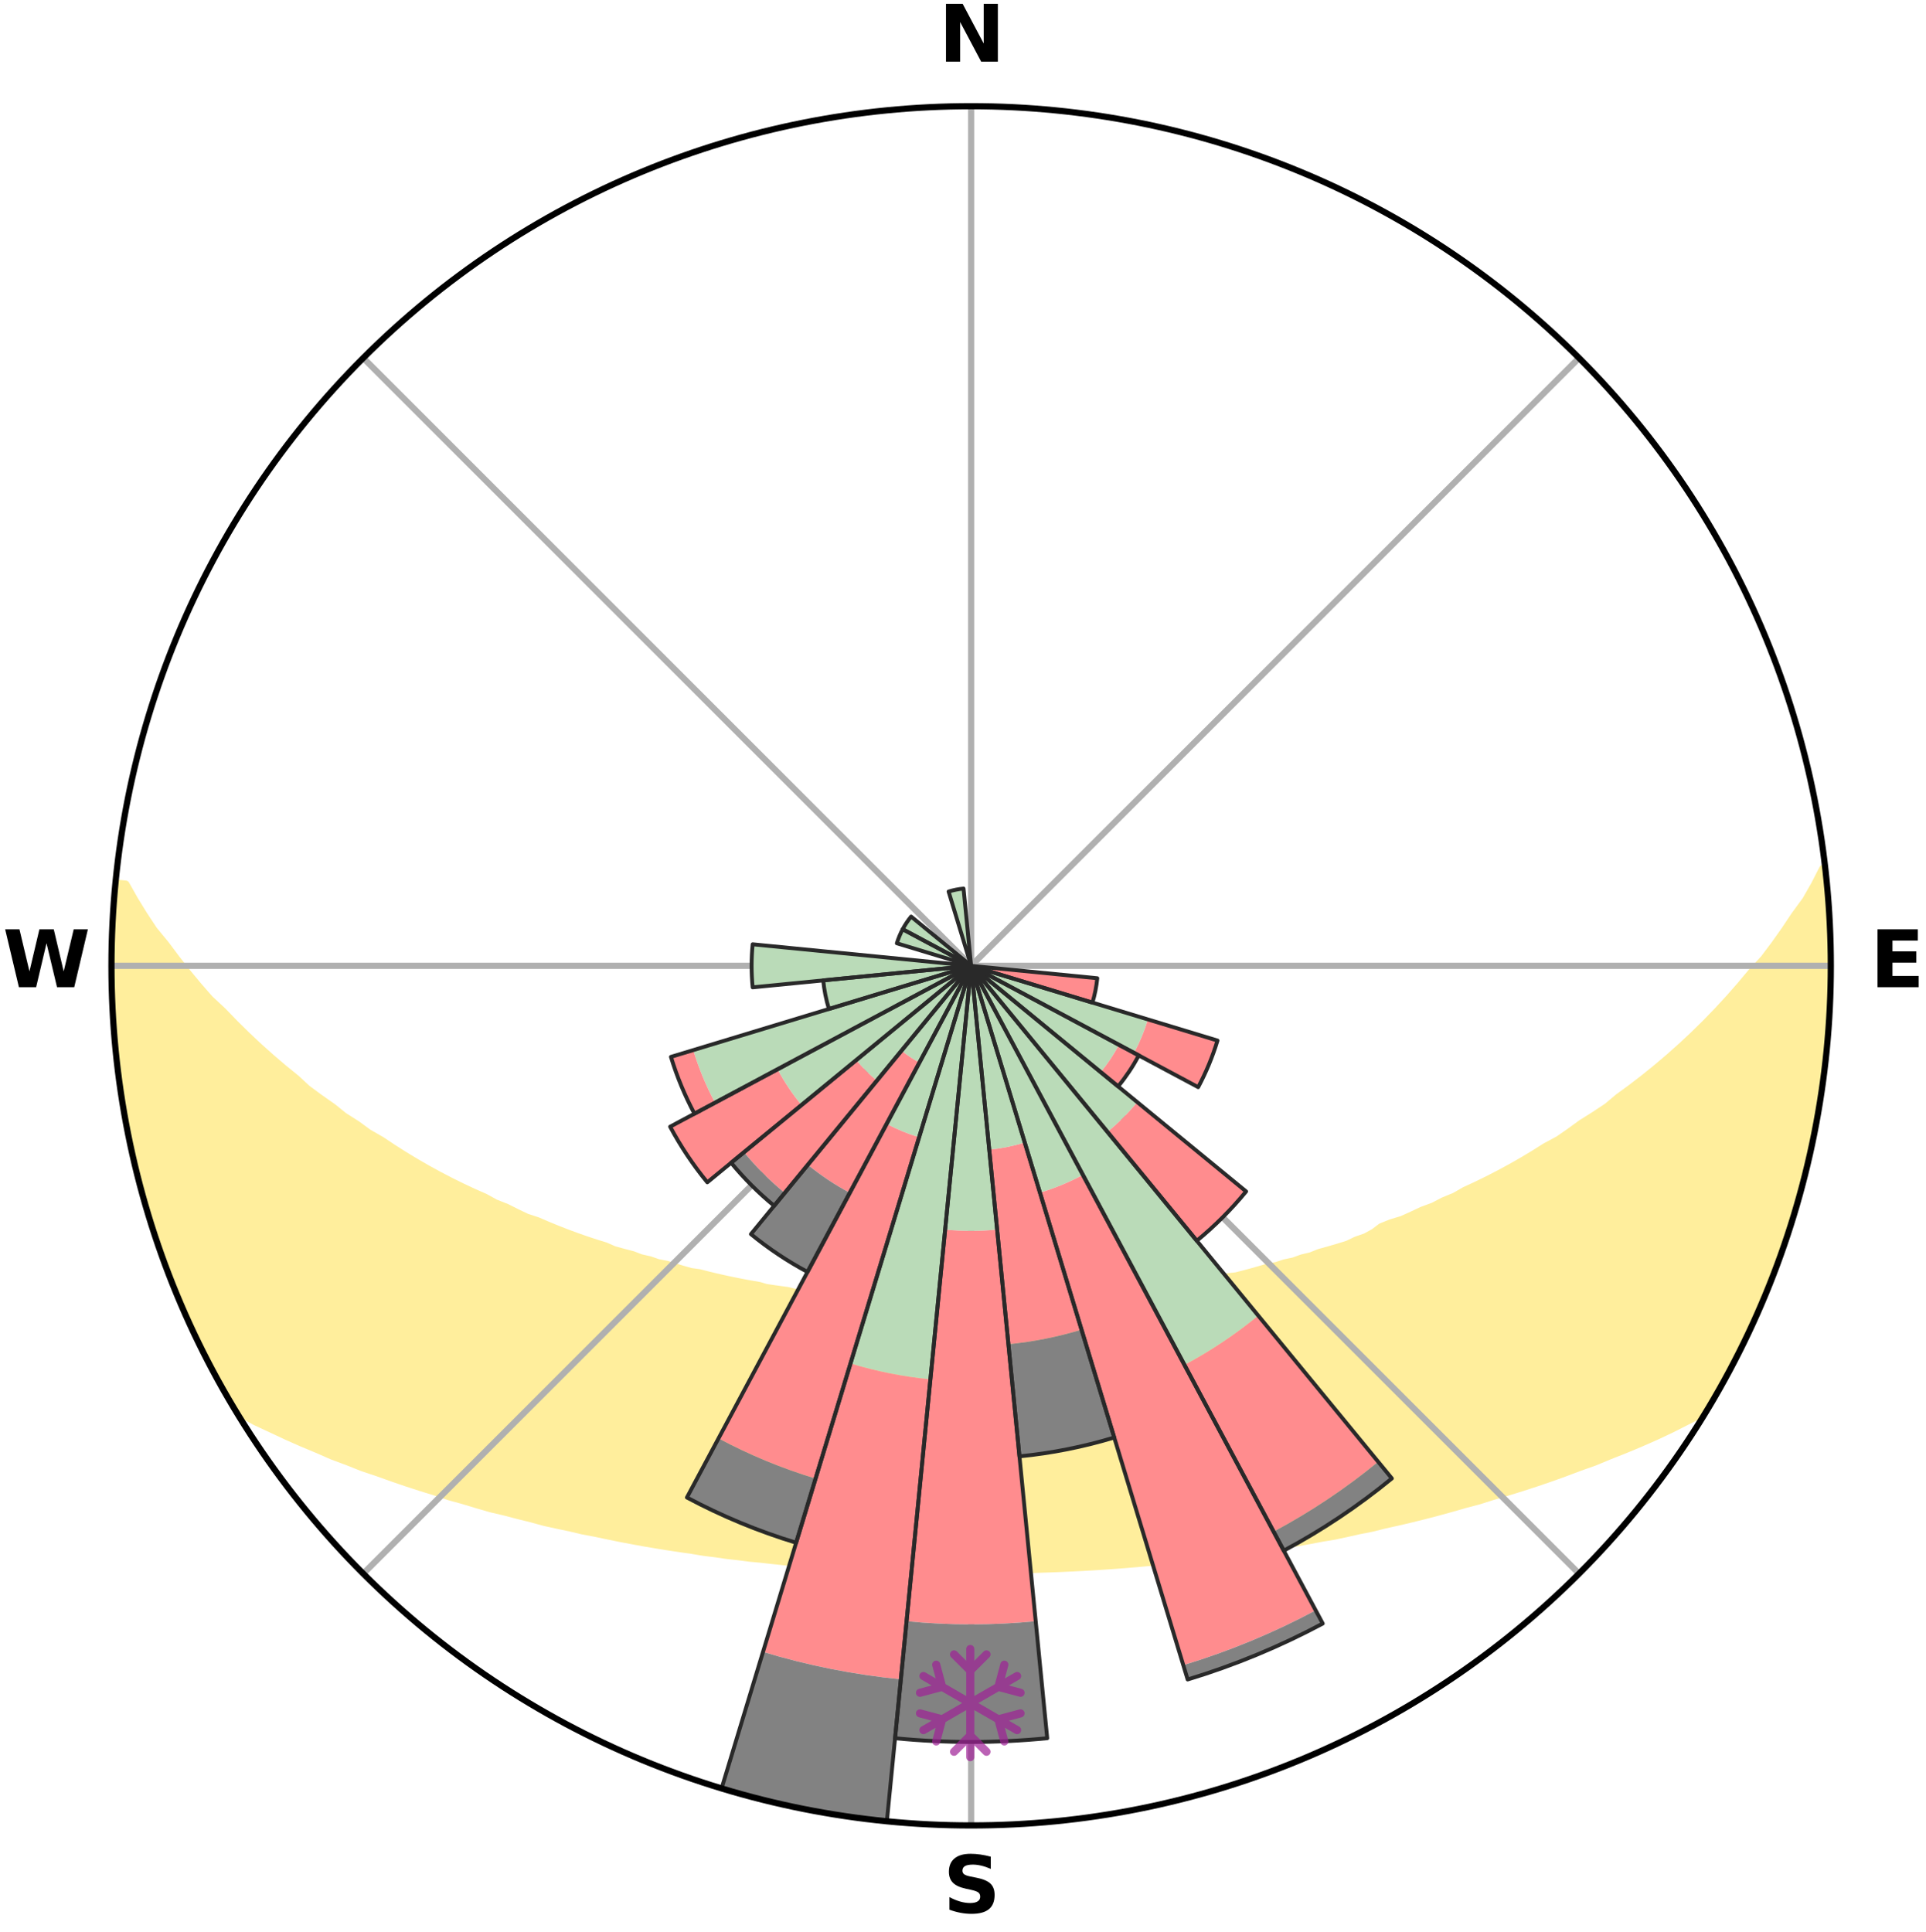 <?xml version="1.0" encoding="utf-8" standalone="no"?>
<!DOCTYPE svg PUBLIC "-//W3C//DTD SVG 1.1//EN"
  "http://www.w3.org/Graphics/SVG/1.1/DTD/svg11.dtd">
<svg xmlns:xlink="http://www.w3.org/1999/xlink" width="248.41pt" height="249.158pt" viewBox="0 0 248.41 249.158" xmlns="http://www.w3.org/2000/svg" version="1.1">
 <title>Ski Rose for 網張温泉スキー場, Amihari Onsen Ski Resort</title>
 <defs>
  <style type="text/css">*{stroke-linejoin: round; stroke-linecap: butt}</style>
 </defs>
 <g id="figure_1">
  <g id="patch_1">
   <path d="M 0 249.158 
L 248.41 249.158 
L 248.41 0 
L 0 0 
z
" style="fill: #ffffff"/>
  </g>
  <g id="axes_1">
   <g id="patch_2">
    <path d="M 236.135 124.579 
C 236.135 110.018 233.267 95.599 227.695 82.147 
C 222.122 68.695 213.955 56.471 203.659 46.175 
C 193.363 35.879 181.139 27.711 167.687 22.139 
C 154.235 16.567 139.815 13.699 125.255 13.699 
C 110.694 13.699 96.275 16.567 82.823 22.139 
C 69.371 27.711 57.147 35.879 46.851 46.175 
C 36.555 56.471 28.387 68.695 22.815 82.147 
C 17.243 95.599 14.375 110.018 14.375 124.579 
C 14.375 139.14 17.243 153.559 22.815 167.011 
C 28.387 180.463 36.555 192.687 46.851 202.983 
C 57.147 213.279 69.371 221.447 82.823 227.019 
C 96.275 232.591 110.694 235.459 125.255 235.459 
C 139.815 235.459 154.235 232.591 167.687 227.019 
C 181.139 221.447 193.363 213.279 203.659 202.983 
C 213.955 192.687 222.122 180.463 227.695 167.011 
C 233.267 153.559 236.135 139.14 236.135 124.579 
M 125.255 124.579 
C 125.255 124.579 125.255 124.579 125.255 124.579 
C 125.255 124.579 125.255 124.579 125.255 124.579 
C 125.255 124.579 125.255 124.579 125.255 124.579 
C 125.255 124.579 125.255 124.579 125.255 124.579 
C 125.255 124.579 125.255 124.579 125.255 124.579 
C 125.255 124.579 125.255 124.579 125.255 124.579 
C 125.255 124.579 125.255 124.579 125.255 124.579 
C 125.255 124.579 125.255 124.579 125.255 124.579 
C 125.255 124.579 125.255 124.579 125.255 124.579 
C 125.255 124.579 125.255 124.579 125.255 124.579 
C 125.255 124.579 125.255 124.579 125.255 124.579 
C 125.255 124.579 125.255 124.579 125.255 124.579 
C 125.255 124.579 125.255 124.579 125.255 124.579 
C 125.255 124.579 125.255 124.579 125.255 124.579 
C 125.255 124.579 125.255 124.579 125.255 124.579 
C 125.255 124.579 125.255 124.579 125.255 124.579 
z
" style="fill: #ffffff"/>
   </g>
   <g id="PolyCollection_1">
    <defs>
     <path id="mafb4da31e5" d="M 235.324 -137.12 
L 235.124 -137.097 
L 234.083 -135.058 
L 232.941 -133.054 
L 231.496 -131.077 
L 230.218 -129.162 
L 228.893 -127.293 
L 227.526 -125.472 
L 225.889 -123.701 
L 224.452 -121.982 
L 222.984 -120.312 
L 221.488 -118.693 
L 219.966 -117.125 
L 218.42 -115.608 
L 216.851 -114.143 
L 215.263 -112.729 
L 213.656 -111.367 
L 212.033 -110.057 
L 210.396 -108.799 
L 208.746 -107.593 
L 207.31 -106.388 
L 205.638 -105.281 
L 203.959 -104.225 
L 202.494 -103.159 
L 201.021 -102.136 
L 199.326 -101.225 
L 197.843 -100.291 
L 196.357 -99.401 
L 194.868 -98.552 
L 193.378 -97.745 
L 191.889 -96.978 
L 190.401 -96.253 
L 188.917 -95.566 
L 187.63 -94.828 
L 186.152 -94.217 
L 184.867 -93.547 
L 183.402 -93.008 
L 182.124 -92.404 
L 180.85 -91.831 
L 179.409 -91.394 
L 178.148 -90.883 
L 177.221 -90.183 
L 176.157 -89.595 
L 174.91 -89.16 
L 173.825 -88.639 
L 172.592 -88.256 
L 171.37 -87.898 
L 170.158 -87.564 
L 169.093 -87.138 
L 167.9 -86.85 
L 166.848 -86.466 
L 165.677 -86.22 
L 164.639 -85.877 
L 163.491 -85.67 
L 162.469 -85.364 
L 161.453 -85.075 
L 160.445 -84.804 
L 159.444 -84.549 
L 158.356 -84.425 
L 157.374 -84.2 
L 156.401 -83.989 
L 155.436 -83.792 
L 154.48 -83.608 
L 153.607 -83.326 
L 152.665 -83.167 
L 151.731 -83.02 
L 150.806 -82.883 
L 149.891 -82.756 
L 148.984 -82.637 
L 148.14 -82.429 
L 147.248 -82.33 
L 146.366 -82.237 
L 145.535 -82.061 
L 144.667 -81.984 
L 143.844 -81.827 
L 142.99 -81.763 
L 142.144 -81.704 
L 141.334 -81.572 
L 140.502 -81.524 
L 139.7 -81.408 
L 138.879 -81.368 
L 138.085 -81.267 
L 137.292 -81.174 
L 136.487 -81.146 
L 135.701 -81.067 
L 134.906 -81.044 
L 134.126 -80.977 
L 133.347 -80.916 
L 132.564 -80.901 
L 131.79 -80.852 
L 131.013 -80.839 
L 130.243 -80.8 
L 129.473 -80.767 
L 128.704 -80.759 
L 127.936 -80.736 
L 127.17 -80.719 
L 126.403 -80.714 
L 125.638 -80.707 
L 124.872 -80.707 
L 124.106 -80.715 
L 123.34 -80.722 
L 122.573 -80.739 
L 121.806 -80.763 
L 121.037 -80.773 
L 120.268 -80.806 
L 119.497 -80.846 
L 118.721 -80.86 
L 117.947 -80.911 
L 117.172 -80.968 
L 116.386 -80.988 
L 115.606 -81.056 
L 114.812 -81.08 
L 114.026 -81.161 
L 113.238 -81.249 
L 112.43 -81.283 
L 111.636 -81.385 
L 110.816 -81.426 
L 110.015 -81.542 
L 109.183 -81.592 
L 108.374 -81.724 
L 107.529 -81.784 
L 106.712 -81.934 
L 105.853 -82.006 
L 104.986 -82.084 
L 104.156 -82.261 
L 103.274 -82.355 
L 102.383 -82.455 
L 101.54 -82.663 
L 100.635 -82.782 
L 99.72 -82.91 
L 98.797 -83.048 
L 97.935 -83.304 
L 96.998 -83.465 
L 96.051 -83.637 
L 95.096 -83.822 
L 94.132 -84.019 
L 93.16 -84.23 
L 92.18 -84.456 
L 91.191 -84.696 
L 90.196 -84.952 
L 89.086 -85.107 
L 88.071 -85.396 
L 87.051 -85.702 
L 86.024 -86.027 
L 84.867 -86.253 
L 83.825 -86.616 
L 82.646 -86.882 
L 81.591 -87.286 
L 80.392 -87.597 
L 79.181 -87.93 
L 78.108 -88.402 
L 76.881 -88.784 
L 75.645 -89.192 
L 74.4 -89.627 
L 73.147 -90.09 
L 71.888 -90.581 
L 70.623 -91.101 
L 69.353 -91.65 
L 67.9 -92.129 
L 66.619 -92.742 
L 65.335 -93.387 
L 63.862 -93.97 
L 62.574 -94.682 
L 61.092 -95.338 
L 59.605 -96.034 
L 58.116 -96.769 
L 56.624 -97.545 
L 55.133 -98.362 
L 53.643 -99.22 
L 52.155 -100.12 
L 50.671 -101.063 
L 49.193 -102.048 
L 47.502 -103.016 
L 46.036 -104.092 
L 44.357 -105.157 
L 42.91 -106.324 
L 41.25 -107.488 
L 39.601 -108.704 
L 38.193 -110.01 
L 36.572 -111.325 
L 34.968 -112.693 
L 33.382 -114.111 
L 31.816 -115.582 
L 30.273 -117.104 
L 28.753 -118.677 
L 27.026 -120.29 
L 25.561 -121.968 
L 24.127 -123.697 
L 22.728 -125.474 
L 21.365 -127.3 
L 19.814 -129.183 
L 18.545 -131.106 
L 17.335 -133.073 
L 16.205 -135.079 
L 14.974 -135.198 
L 14.974 -135.198 
L 14.802 -133.272 
L 14.663 -131.343 
L 14.556 -129.412 
L 14.482 -127.48 
L 14.439 -125.546 
L 14.429 -123.612 
L 14.451 -121.678 
L 14.504 -119.744 
L 14.587 -117.81 
L 14.901 -115.894 
L 15.045 -113.967 
L 15.219 -112.042 
L 15.422 -110.119 
L 15.655 -108.199 
L 15.917 -106.282 
L 16.232 -104.373 
L 16.724 -102.498 
L 17.075 -100.596 
L 17.455 -98.699 
L 18.055 -96.855 
L 18.494 -94.972 
L 18.964 -93.094 
L 19.614 -91.271 
L 20.143 -89.409 
L 20.738 -87.568 
L 21.435 -85.763 
L 22.093 -83.943 
L 22.849 -82.161 
L 23.672 -80.41 
L 24.364 -78.6 
L 25.261 -76.885 
L 26.038 -75.111 
L 27.007 -73.434 
L 27.826 -71.679 
L 28.801 -70.008 
L 29.718 -68.304 
L 31.048 -66.849 
L 32.971 -65.788 
L 35.007 -64.845 
L 36.986 -63.914 
L 38.975 -63.036 
L 40.964 -62.207 
L 42.878 -61.369 
L 44.86 -60.63 
L 46.761 -59.873 
L 48.724 -59.216 
L 50.611 -58.54 
L 52.485 -57.898 
L 54.351 -57.294 
L 56.202 -56.721 
L 57.984 -56.124 
L 59.814 -55.619 
L 61.575 -55.084 
L 63.324 -54.579 
L 65.111 -54.159 
L 66.834 -53.709 
L 68.546 -53.286 
L 70.202 -52.832 
L 71.889 -52.459 
L 73.562 -52.108 
L 75.182 -51.723 
L 76.829 -51.416 
L 78.429 -51.077 
L 80.015 -50.754 
L 81.593 -50.456 
L 83.157 -50.171 
L 84.712 -49.909 
L 86.254 -49.66 
L 87.787 -49.431 
L 89.307 -49.213 
L 90.796 -48.966 
L 92.297 -48.781 
L 93.769 -48.564 
L 95.248 -48.402 
L 96.703 -48.213 
L 98.164 -48.078 
L 99.603 -47.914 
L 101.035 -47.763 
L 102.46 -47.624 
L 103.878 -47.496 
L 105.289 -47.378 
L 106.701 -47.297 
L 108.1 -47.199 
L 109.493 -47.109 
L 110.882 -47.029 
L 112.263 -46.94 
L 113.643 -46.879 
L 115.019 -46.826 
L 116.391 -46.782 
L 117.76 -46.744 
L 119.127 -46.714 
L 120.491 -46.691 
L 121.853 -46.667 
L 123.214 -46.661 
L 124.575 -46.661 
L 125.935 -46.662 
L 127.295 -46.663 
L 128.656 -46.671 
L 130.019 -46.686 
L 131.383 -46.708 
L 132.75 -46.737 
L 134.118 -46.79 
L 135.49 -46.836 
L 136.866 -46.89 
L 138.245 -46.952 
L 139.629 -47.022 
L 141.018 -47.101 
L 142.412 -47.19 
L 143.811 -47.288 
L 145.216 -47.395 
L 146.627 -47.513 
L 148.045 -47.642 
L 149.48 -47.746 
L 150.912 -47.897 
L 152.352 -48.06 
L 153.798 -48.236 
L 155.268 -48.386 
L 156.731 -48.589 
L 158.222 -48.761 
L 159.702 -48.992 
L 161.211 -49.195 
L 162.733 -49.409 
L 164.265 -49.641 
L 165.782 -49.938 
L 167.336 -50.201 
L 168.899 -50.485 
L 170.476 -50.786 
L 172.096 -51.052 
L 173.695 -51.394 
L 175.305 -51.755 
L 176.966 -52.083 
L 178.597 -52.491 
L 180.283 -52.865 
L 181.982 -53.263 
L 183.694 -53.686 
L 185.419 -54.136 
L 187.156 -54.613 
L 188.904 -55.118 
L 190.72 -55.593 
L 192.491 -56.159 
L 194.332 -56.697 
L 196.186 -57.268 
L 198.051 -57.874 
L 199.928 -58.514 
L 201.813 -59.192 
L 203.708 -59.907 
L 205.682 -60.605 
L 207.589 -61.402 
L 209.576 -62.185 
L 211.566 -63.014 
L 213.555 -63.892 
L 215.535 -64.824 
L 217.495 -65.816 
L 219.494 -66.829 
L 220.791 -68.304 
L 221.755 -69.982 
L 222.66 -71.692 
L 223.595 -73.386 
L 224.477 -75.109 
L 225.307 -76.857 
L 226.138 -78.604 
L 226.924 -80.372 
L 227.596 -82.188 
L 228.335 -83.975 
L 229.028 -85.78 
L 229.662 -87.606 
L 230.404 -89.396 
L 230.936 -91.258 
L 231.556 -93.091 
L 232.038 -94.965 
L 232.55 -96.831 
L 232.952 -98.723 
L 233.435 -100.596 
L 233.874 -102.48 
L 234.269 -104.374 
L 234.527 -106.293 
L 234.831 -108.203 
L 235.186 -110.106 
L 235.404 -112.029 
L 235.581 -113.956 
L 235.719 -115.885 
L 235.819 -117.817 
L 236.001 -119.744 
L 236.028 -121.678 
L 236.018 -123.612 
L 236.097 -125.546 
L 236.094 -127.481 
L 235.981 -129.413 
L 235.834 -131.342 
L 235.777 -133.277 
L 235.566 -135.201 
L 235.324 -137.12 
z
" style="stroke: #ffee9c"/>
    </defs>
    <g clip-path="url(#p8cdb80694d)">
     <use xlink:href="#mafb4da31e5" x="0" y="249.158" style="fill: #ffee9c; stroke: #ffee9c"/>
    </g>
   </g>
   <g id="matplotlib.axis_1">
    <g id="xtick_1">
     <g id="line2d_1">
      <path d="M 125.255 124.579 
L 125.255 13.699 
" clip-path="url(#p8cdb80694d)" style="fill: none; stroke: #b0b0b0; stroke-width: 0.8; stroke-linecap: square"/>
     </g>
     <g id="text_1">
      <!-- N -->
      <g transform="translate(121.07 7.958) scale(0.1 -0.1)">
       <defs>
        <path id="DejaVuSans-Bold-4e" d="M 588 4666 
L 1931 4666 
L 3628 1466 
L 3628 4666 
L 4769 4666 
L 4769 0 
L 3425 0 
L 1728 3200 
L 1728 0 
L 588 0 
L 588 4666 
z
" transform="scale(0.016)"/>
       </defs>
       <use xlink:href="#DejaVuSans-Bold-4e"/>
      </g>
     </g>
    </g>
    <g id="xtick_2">
     <g id="line2d_2">
      <path d="M 125.255 124.579 
L 203.659 46.175 
" clip-path="url(#p8cdb80694d)" style="fill: none; stroke: #b0b0b0; stroke-width: 0.8; stroke-linecap: square"/>
     </g>
    </g>
    <g id="xtick_3">
     <g id="line2d_3">
      <path d="M 125.255 124.579 
L 236.135 124.579 
" clip-path="url(#p8cdb80694d)" style="fill: none; stroke: #b0b0b0; stroke-width: 0.8; stroke-linecap: square"/>
     </g>
     <g id="text_2">
      <!-- E -->
      <g transform="translate(241.219 127.338) scale(0.1 -0.1)">
       <defs>
        <path id="DejaVuSans-Bold-45" d="M 588 4666 
L 3834 4666 
L 3834 3756 
L 1791 3756 
L 1791 2888 
L 3713 2888 
L 3713 1978 
L 1791 1978 
L 1791 909 
L 3903 909 
L 3903 0 
L 588 0 
L 588 4666 
z
" transform="scale(0.016)"/>
       </defs>
       <use xlink:href="#DejaVuSans-Bold-45"/>
      </g>
     </g>
    </g>
    <g id="xtick_4">
     <g id="line2d_4">
      <path d="M 125.255 124.579 
L 203.659 202.983 
" clip-path="url(#p8cdb80694d)" style="fill: none; stroke: #b0b0b0; stroke-width: 0.8; stroke-linecap: square"/>
     </g>
    </g>
    <g id="xtick_5">
     <g id="line2d_5">
      <path d="M 125.255 124.579 
L 125.255 235.459 
" clip-path="url(#p8cdb80694d)" style="fill: none; stroke: #b0b0b0; stroke-width: 0.8; stroke-linecap: square"/>
     </g>
     <g id="text_3">
      <!-- S -->
      <g transform="translate(121.654 246.718) scale(0.1 -0.1)">
       <defs>
        <path id="DejaVuSans-Bold-53" d="M 3834 4519 
L 3834 3531 
Q 3450 3703 3084 3790 
Q 2719 3878 2394 3878 
Q 1963 3878 1756 3759 
Q 1550 3641 1550 3391 
Q 1550 3203 1689 3098 
Q 1828 2994 2194 2919 
L 2706 2816 
Q 3484 2659 3812 2340 
Q 4141 2022 4141 1434 
Q 4141 663 3683 286 
Q 3225 -91 2284 -91 
Q 1841 -91 1394 -6 
Q 947 78 500 244 
L 500 1259 
Q 947 1022 1364 901 
Q 1781 781 2169 781 
Q 2563 781 2772 912 
Q 2981 1044 2981 1288 
Q 2981 1506 2839 1625 
Q 2697 1744 2272 1838 
L 1806 1941 
Q 1106 2091 782 2419 
Q 459 2747 459 3303 
Q 459 4000 909 4375 
Q 1359 4750 2203 4750 
Q 2588 4750 2994 4692 
Q 3400 4634 3834 4519 
z
" transform="scale(0.016)"/>
       </defs>
       <use xlink:href="#DejaVuSans-Bold-53"/>
      </g>
     </g>
    </g>
    <g id="xtick_6">
     <g id="line2d_6">
      <path d="M 125.255 124.579 
L 46.851 202.983 
" clip-path="url(#p8cdb80694d)" style="fill: none; stroke: #b0b0b0; stroke-width: 0.8; stroke-linecap: square"/>
     </g>
    </g>
    <g id="xtick_7">
     <g id="line2d_7">
      <path d="M 125.255 124.579 
L 14.375 124.579 
" clip-path="url(#p8cdb80694d)" style="fill: none; stroke: #b0b0b0; stroke-width: 0.8; stroke-linecap: square"/>
     </g>
     <g id="text_4">
      <!-- W -->
      <g transform="translate(0.36 127.338) scale(0.1 -0.1)">
       <defs>
        <path id="DejaVuSans-Bold-57" d="M 191 4666 
L 1344 4666 
L 2150 1275 
L 2950 4666 
L 4109 4666 
L 4909 1275 
L 5716 4666 
L 6859 4666 
L 5759 0 
L 4372 0 
L 3525 3547 
L 2688 0 
L 1300 0 
L 191 4666 
z
" transform="scale(0.016)"/>
       </defs>
       <use xlink:href="#DejaVuSans-Bold-57"/>
      </g>
     </g>
    </g>
    <g id="xtick_8">
     <g id="line2d_8">
      <path d="M 125.255 124.579 
L 46.851 46.175 
" clip-path="url(#p8cdb80694d)" style="fill: none; stroke: #b0b0b0; stroke-width: 0.8; stroke-linecap: square"/>
     </g>
    </g>
   </g>
   <g id="matplotlib.axis_2"/>
   <g id="patch_3">
    <path d="M 125.255 124.579 
C 125.255 124.579 125.255 124.579 125.255 124.579 
C 125.255 124.579 125.255 124.579 125.255 124.579 
L 125.255 124.579 
C 125.255 124.579 125.255 124.579 125.255 124.579 
C 125.255 124.579 125.255 124.579 125.255 124.579 
z
" clip-path="url(#p8cdb80694d)" style="fill: #d9d9d9"/>
   </g>
   <g id="patch_4">
    <path d="M 125.255 124.579 
C 125.255 124.579 125.255 124.579 125.255 124.579 
C 125.255 124.579 125.255 124.579 125.255 124.579 
L 125.255 124.579 
C 125.255 124.579 125.255 124.579 125.255 124.579 
C 125.255 124.579 125.255 124.579 125.255 124.579 
z
" clip-path="url(#p8cdb80694d)" style="fill: #d9d9d9"/>
   </g>
   <g id="patch_5">
    <path d="M 125.255 124.579 
C 125.255 124.579 125.255 124.579 125.255 124.579 
C 125.255 124.579 125.255 124.579 125.255 124.579 
L 125.255 124.579 
C 125.255 124.579 125.255 124.579 125.255 124.579 
C 125.255 124.579 125.255 124.579 125.255 124.579 
z
" clip-path="url(#p8cdb80694d)" style="fill: #d9d9d9"/>
   </g>
   <g id="patch_6">
    <path d="M 125.255 124.579 
C 125.255 124.579 125.255 124.579 125.255 124.579 
C 125.255 124.579 125.255 124.579 125.255 124.579 
L 125.255 124.579 
C 125.255 124.579 125.255 124.579 125.255 124.579 
C 125.255 124.579 125.255 124.579 125.255 124.579 
z
" clip-path="url(#p8cdb80694d)" style="fill: #d9d9d9"/>
   </g>
   <g id="patch_7">
    <path d="M 125.255 124.579 
C 125.255 124.579 125.255 124.579 125.255 124.579 
C 125.255 124.579 125.255 124.579 125.255 124.579 
L 125.255 124.579 
C 125.255 124.579 125.255 124.579 125.255 124.579 
C 125.255 124.579 125.255 124.579 125.255 124.579 
z
" clip-path="url(#p8cdb80694d)" style="fill: #d9d9d9"/>
   </g>
   <g id="patch_8">
    <path d="M 125.255 124.579 
C 125.255 124.579 125.255 124.579 125.255 124.579 
C 125.255 124.579 125.255 124.579 125.255 124.579 
L 125.255 124.579 
C 125.255 124.579 125.255 124.579 125.255 124.579 
C 125.255 124.579 125.255 124.579 125.255 124.579 
z
" clip-path="url(#p8cdb80694d)" style="fill: #d9d9d9"/>
   </g>
   <g id="patch_9">
    <path d="M 125.255 124.579 
C 125.255 124.579 125.255 124.579 125.255 124.579 
C 125.255 124.579 125.255 124.579 125.255 124.579 
L 125.255 124.579 
C 125.255 124.579 125.255 124.579 125.255 124.579 
C 125.255 124.579 125.255 124.579 125.255 124.579 
z
" clip-path="url(#p8cdb80694d)" style="fill: #d9d9d9"/>
   </g>
   <g id="patch_10">
    <path d="M 125.255 124.579 
C 125.255 124.579 125.255 124.579 125.255 124.579 
C 125.255 124.579 125.255 124.579 125.255 124.579 
L 125.255 124.579 
C 125.255 124.579 125.255 124.579 125.255 124.579 
C 125.255 124.579 125.255 124.579 125.255 124.579 
z
" clip-path="url(#p8cdb80694d)" style="fill: #d9d9d9"/>
   </g>
   <g id="patch_11">
    <path d="M 125.255 124.579 
C 125.255 124.579 125.255 124.579 125.255 124.579 
C 125.255 124.579 125.255 124.579 125.255 124.579 
L 125.255 124.579 
C 125.255 124.579 125.255 124.579 125.255 124.579 
C 125.255 124.579 125.255 124.579 125.255 124.579 
z
" clip-path="url(#p8cdb80694d)" style="fill: #d9d9d9"/>
   </g>
   <g id="patch_12">
    <path d="M 125.255 124.579 
C 125.255 124.579 125.255 124.579 125.255 124.579 
C 125.255 124.579 125.255 124.579 125.255 124.579 
L 125.255 124.579 
C 125.255 124.579 125.255 124.579 125.255 124.579 
C 125.255 124.579 125.255 124.579 125.255 124.579 
z
" clip-path="url(#p8cdb80694d)" style="fill: #d9d9d9"/>
   </g>
   <g id="patch_13">
    <path d="M 125.255 124.579 
C 125.255 124.579 125.255 124.579 125.255 124.579 
C 125.255 124.579 125.255 124.579 125.255 124.579 
L 125.255 124.579 
C 125.255 124.579 125.255 124.579 125.255 124.579 
C 125.255 124.579 125.255 124.579 125.255 124.579 
z
" clip-path="url(#p8cdb80694d)" style="fill: #d9d9d9"/>
   </g>
   <g id="patch_14">
    <path d="M 125.255 124.579 
C 125.255 124.579 125.255 124.579 125.255 124.579 
C 125.255 124.579 125.255 124.579 125.255 124.579 
L 125.255 124.579 
C 125.255 124.579 125.255 124.579 125.255 124.579 
C 125.255 124.579 125.255 124.579 125.255 124.579 
z
" clip-path="url(#p8cdb80694d)" style="fill: #d9d9d9"/>
   </g>
   <g id="patch_15">
    <path d="M 125.255 124.579 
C 125.255 124.579 125.255 124.579 125.255 124.579 
C 125.255 124.579 125.255 124.579 125.255 124.579 
L 125.255 124.579 
C 125.255 124.579 125.255 124.579 125.255 124.579 
C 125.255 124.579 125.255 124.579 125.255 124.579 
z
" clip-path="url(#p8cdb80694d)" style="fill: #d9d9d9"/>
   </g>
   <g id="patch_16">
    <path d="M 125.255 124.579 
C 125.255 124.579 125.255 124.579 125.255 124.579 
C 125.255 124.579 125.255 124.579 125.255 124.579 
L 125.255 124.579 
C 125.255 124.579 125.255 124.579 125.255 124.579 
C 125.255 124.579 125.255 124.579 125.255 124.579 
z
" clip-path="url(#p8cdb80694d)" style="fill: #d9d9d9"/>
   </g>
   <g id="patch_17">
    <path d="M 125.255 124.579 
C 125.255 124.579 125.255 124.579 125.255 124.579 
C 125.255 124.579 125.255 124.579 125.255 124.579 
L 125.255 124.579 
C 125.255 124.579 125.255 124.579 125.255 124.579 
C 125.255 124.579 125.255 124.579 125.255 124.579 
z
" clip-path="url(#p8cdb80694d)" style="fill: #d9d9d9"/>
   </g>
   <g id="patch_18">
    <path d="M 125.255 124.579 
C 125.255 124.579 125.255 124.579 125.255 124.579 
C 125.255 124.579 125.255 124.579 125.255 124.579 
L 125.255 124.579 
C 125.255 124.579 125.255 124.579 125.255 124.579 
C 125.255 124.579 125.255 124.579 125.255 124.579 
z
" clip-path="url(#p8cdb80694d)" style="fill: #d9d9d9"/>
   </g>
   <g id="patch_19">
    <path d="M 125.255 124.579 
C 125.255 124.579 125.255 124.579 125.255 124.579 
C 125.255 124.579 125.255 124.579 125.255 124.579 
L 125.255 124.579 
C 125.255 124.579 125.255 124.579 125.255 124.579 
C 125.255 124.579 125.255 124.579 125.255 124.579 
z
" clip-path="url(#p8cdb80694d)" style="fill: #d9d9d9"/>
   </g>
   <g id="patch_20">
    <path d="M 125.255 124.579 
C 125.255 124.579 125.255 124.579 125.255 124.579 
C 125.255 124.579 125.255 124.579 125.255 124.579 
L 125.255 124.579 
C 125.255 124.579 125.255 124.579 125.255 124.579 
C 125.255 124.579 125.255 124.579 125.255 124.579 
z
" clip-path="url(#p8cdb80694d)" style="fill: #d9d9d9"/>
   </g>
   <g id="patch_21">
    <path d="M 125.255 124.579 
C 125.255 124.579 125.255 124.579 125.255 124.579 
C 125.255 124.579 125.255 124.579 125.255 124.579 
L 125.255 124.579 
C 125.255 124.579 125.255 124.579 125.255 124.579 
C 125.255 124.579 125.255 124.579 125.255 124.579 
z
" clip-path="url(#p8cdb80694d)" style="fill: #d9d9d9"/>
   </g>
   <g id="patch_22">
    <path d="M 125.255 124.579 
C 125.255 124.579 125.255 124.579 125.255 124.579 
C 125.255 124.579 125.255 124.579 125.255 124.579 
L 125.255 124.579 
C 125.255 124.579 125.255 124.579 125.255 124.579 
C 125.255 124.579 125.255 124.579 125.255 124.579 
z
" clip-path="url(#p8cdb80694d)" style="fill: #d9d9d9"/>
   </g>
   <g id="patch_23">
    <path d="M 125.255 124.579 
C 125.255 124.579 125.255 124.579 125.255 124.579 
C 125.255 124.579 125.255 124.579 125.255 124.579 
L 125.255 124.579 
C 125.255 124.579 125.255 124.579 125.255 124.579 
C 125.255 124.579 125.255 124.579 125.255 124.579 
z
" clip-path="url(#p8cdb80694d)" style="fill: #d9d9d9"/>
   </g>
   <g id="patch_24">
    <path d="M 125.255 124.579 
C 125.255 124.579 125.255 124.579 125.255 124.579 
C 125.255 124.579 125.255 124.579 125.255 124.579 
L 125.255 124.579 
C 125.255 124.579 125.255 124.579 125.255 124.579 
C 125.255 124.579 125.255 124.579 125.255 124.579 
z
" clip-path="url(#p8cdb80694d)" style="fill: #d9d9d9"/>
   </g>
   <g id="patch_25">
    <path d="M 125.255 124.579 
C 125.255 124.579 125.255 124.579 125.255 124.579 
C 125.255 124.579 125.255 124.579 125.255 124.579 
L 125.255 124.579 
C 125.255 124.579 125.255 124.579 125.255 124.579 
C 125.255 124.579 125.255 124.579 125.255 124.579 
z
" clip-path="url(#p8cdb80694d)" style="fill: #d9d9d9"/>
   </g>
   <g id="patch_26">
    <path d="M 125.255 124.579 
C 125.255 124.579 125.255 124.579 125.255 124.579 
C 125.255 124.579 125.255 124.579 125.255 124.579 
L 125.255 124.579 
C 125.255 124.579 125.255 124.579 125.255 124.579 
C 125.255 124.579 125.255 124.579 125.255 124.579 
z
" clip-path="url(#p8cdb80694d)" style="fill: #d9d9d9"/>
   </g>
   <g id="patch_27">
    <path d="M 125.255 124.579 
C 125.255 124.579 125.255 124.579 125.255 124.579 
C 125.255 124.579 125.255 124.579 125.255 124.579 
L 125.255 124.579 
C 125.255 124.579 125.255 124.579 125.255 124.579 
C 125.255 124.579 125.255 124.579 125.255 124.579 
z
" clip-path="url(#p8cdb80694d)" style="fill: #d9d9d9"/>
   </g>
   <g id="patch_28">
    <path d="M 125.255 124.579 
C 125.255 124.579 125.255 124.579 125.255 124.579 
C 125.255 124.579 125.255 124.579 125.255 124.579 
L 125.255 124.579 
C 125.255 124.579 125.255 124.579 125.255 124.579 
C 125.255 124.579 125.255 124.579 125.255 124.579 
z
" clip-path="url(#p8cdb80694d)" style="fill: #d9d9d9"/>
   </g>
   <g id="patch_29">
    <path d="M 125.255 124.579 
C 125.255 124.579 125.255 124.579 125.255 124.579 
C 125.255 124.579 125.255 124.579 125.255 124.579 
L 125.255 124.579 
C 125.255 124.579 125.255 124.579 125.255 124.579 
C 125.255 124.579 125.255 124.579 125.255 124.579 
z
" clip-path="url(#p8cdb80694d)" style="fill: #d9d9d9"/>
   </g>
   <g id="patch_30">
    <path d="M 125.255 124.579 
C 125.255 124.579 125.255 124.579 125.255 124.579 
C 125.255 124.579 125.255 124.579 125.255 124.579 
L 125.255 124.579 
C 125.255 124.579 125.255 124.579 125.255 124.579 
C 125.255 124.579 125.255 124.579 125.255 124.579 
z
" clip-path="url(#p8cdb80694d)" style="fill: #d9d9d9"/>
   </g>
   <g id="patch_31">
    <path d="M 125.255 124.579 
C 125.255 124.579 125.255 124.579 125.255 124.579 
C 125.255 124.579 125.255 124.579 125.255 124.579 
L 125.255 124.579 
C 125.255 124.579 125.255 124.579 125.255 124.579 
C 125.255 124.579 125.255 124.579 125.255 124.579 
z
" clip-path="url(#p8cdb80694d)" style="fill: #d9d9d9"/>
   </g>
   <g id="patch_32">
    <path d="M 125.255 124.579 
C 125.255 124.579 125.255 124.579 125.255 124.579 
C 125.255 124.579 125.255 124.579 125.255 124.579 
L 125.255 124.579 
C 125.255 124.579 125.255 124.579 125.255 124.579 
C 125.255 124.579 125.255 124.579 125.255 124.579 
z
" clip-path="url(#p8cdb80694d)" style="fill: #d9d9d9"/>
   </g>
   <g id="patch_33">
    <path d="M 125.255 124.579 
C 125.255 124.579 125.255 124.579 125.255 124.579 
C 125.255 124.579 125.255 124.579 125.255 124.579 
L 125.255 124.579 
C 125.255 124.579 125.255 124.579 125.255 124.579 
C 125.255 124.579 125.255 124.579 125.255 124.579 
z
" clip-path="url(#p8cdb80694d)" style="fill: #d9d9d9"/>
   </g>
   <g id="patch_34">
    <path d="M 125.255 124.579 
C 125.255 124.579 125.255 124.579 125.255 124.579 
C 125.255 124.579 125.255 124.579 125.255 124.579 
L 125.255 124.579 
C 125.255 124.579 125.255 124.579 125.255 124.579 
C 125.255 124.579 125.255 124.579 125.255 124.579 
z
" clip-path="url(#p8cdb80694d)" style="fill: #d9d9d9"/>
   </g>
   <g id="patch_35">
    <path d="M 125.255 124.579 
C 125.255 124.579 125.255 124.579 125.255 124.579 
C 125.255 124.579 125.255 124.579 125.255 124.579 
L 125.255 124.579 
C 125.255 124.579 125.255 124.579 125.255 124.579 
C 125.255 124.579 125.255 124.579 125.255 124.579 
z
" clip-path="url(#p8cdb80694d)" style="fill: #badbb8"/>
   </g>
   <g id="patch_36">
    <path d="M 125.255 124.579 
C 125.255 124.579 125.255 124.579 125.255 124.579 
C 125.255 124.579 125.255 124.579 125.255 124.579 
L 125.255 124.579 
C 125.255 124.579 125.255 124.579 125.255 124.579 
C 125.255 124.579 125.255 124.579 125.255 124.579 
z
" clip-path="url(#p8cdb80694d)" style="fill: #badbb8"/>
   </g>
   <g id="patch_37">
    <path d="M 125.255 124.579 
C 125.255 124.579 125.255 124.579 125.255 124.579 
C 125.255 124.579 125.255 124.579 125.255 124.579 
L 125.255 124.579 
C 125.255 124.579 125.255 124.579 125.255 124.579 
C 125.255 124.579 125.255 124.579 125.255 124.579 
z
" clip-path="url(#p8cdb80694d)" style="fill: #badbb8"/>
   </g>
   <g id="patch_38">
    <path d="M 125.255 124.579 
C 125.255 124.579 125.255 124.579 125.255 124.579 
C 125.255 124.579 125.255 124.579 125.255 124.579 
L 125.255 124.579 
C 125.255 124.579 125.255 124.579 125.255 124.579 
C 125.255 124.579 125.255 124.579 125.255 124.579 
z
" clip-path="url(#p8cdb80694d)" style="fill: #badbb8"/>
   </g>
   <g id="patch_39">
    <path d="M 125.255 124.579 
C 125.255 124.579 125.255 124.579 125.255 124.579 
C 125.255 124.579 125.255 124.579 125.255 124.579 
L 125.255 124.579 
C 125.255 124.579 125.255 124.579 125.255 124.579 
C 125.255 124.579 125.255 124.579 125.255 124.579 
z
" clip-path="url(#p8cdb80694d)" style="fill: #badbb8"/>
   </g>
   <g id="patch_40">
    <path d="M 125.255 124.579 
C 125.255 124.579 125.255 124.579 125.255 124.579 
C 125.255 124.579 125.255 124.579 125.255 124.579 
L 125.255 124.579 
C 125.255 124.579 125.255 124.579 125.255 124.579 
C 125.255 124.579 125.255 124.579 125.255 124.579 
z
" clip-path="url(#p8cdb80694d)" style="fill: #badbb8"/>
   </g>
   <g id="patch_41">
    <path d="M 125.255 124.579 
C 125.255 124.579 125.255 124.579 125.255 124.579 
C 125.255 124.579 125.255 124.579 125.255 124.579 
L 125.255 124.579 
C 125.255 124.579 125.255 124.579 125.255 124.579 
C 125.255 124.579 125.255 124.579 125.255 124.579 
z
" clip-path="url(#p8cdb80694d)" style="fill: #badbb8"/>
   </g>
   <g id="patch_42">
    <path d="M 125.255 124.579 
C 125.255 124.579 125.255 124.579 125.255 124.579 
C 125.255 124.579 125.255 124.579 125.255 124.579 
L 125.255 124.579 
C 125.255 124.579 125.255 124.579 125.255 124.579 
C 125.255 124.579 125.255 124.579 125.255 124.579 
z
" clip-path="url(#p8cdb80694d)" style="fill: #badbb8"/>
   </g>
   <g id="patch_43">
    <path d="M 125.255 124.579 
C 125.255 124.579 125.255 124.579 125.255 124.579 
C 125.255 124.579 125.255 124.579 125.255 124.579 
L 125.255 124.579 
C 125.255 124.579 125.255 124.579 125.255 124.579 
C 125.255 124.579 125.255 124.579 125.255 124.579 
z
" clip-path="url(#p8cdb80694d)" style="fill: #badbb8"/>
   </g>
   <g id="patch_44">
    <path d="M 125.255 124.579 
C 125.255 124.579 125.255 124.579 125.255 124.579 
C 125.255 124.579 125.255 124.579 125.255 124.579 
L 125.255 124.579 
C 125.255 124.579 125.255 124.579 125.255 124.579 
C 125.255 124.579 125.255 124.579 125.255 124.579 
z
" clip-path="url(#p8cdb80694d)" style="fill: #badbb8"/>
   </g>
   <g id="patch_45">
    <path d="M 125.255 124.579 
C 125.255 124.579 125.255 124.579 125.255 124.579 
C 125.255 124.579 125.255 124.579 125.255 124.579 
L 146.272 135.813 
C 146.64 135.125 146.974 134.42 147.272 133.699 
C 147.571 132.978 147.834 132.243 148.06 131.497 
z
" clip-path="url(#p8cdb80694d)" style="fill: #badbb8"/>
   </g>
   <g id="patch_46">
    <path d="M 125.255 124.579 
C 125.255 124.579 125.255 124.579 125.255 124.579 
C 125.255 124.579 125.255 124.579 125.255 124.579 
L 141.973 138.299 
C 142.422 137.752 142.844 137.183 143.237 136.594 
C 143.63 136.006 143.994 135.398 144.328 134.774 
z
" clip-path="url(#p8cdb80694d)" style="fill: #badbb8"/>
   </g>
   <g id="patch_47">
    <path d="M 125.255 124.579 
C 125.255 124.579 125.255 124.579 125.255 124.579 
C 125.255 124.579 125.255 124.579 125.255 124.579 
L 142.84 146.007 
C 143.542 145.431 144.214 144.822 144.856 144.18 
C 145.497 143.538 146.107 142.866 146.683 142.164 
z
" clip-path="url(#p8cdb80694d)" style="fill: #badbb8"/>
   </g>
   <g id="patch_48">
    <path d="M 125.255 124.579 
C 125.255 124.579 125.255 124.579 125.255 124.579 
C 125.255 124.579 125.255 124.579 125.255 124.579 
L 152.773 176.062 
C 154.458 175.161 156.098 174.178 157.686 173.116 
C 159.275 172.055 160.811 170.916 162.288 169.704 
z
" clip-path="url(#p8cdb80694d)" style="fill: #badbb8"/>
   </g>
   <g id="patch_49">
    <path d="M 125.255 124.579 
C 125.255 124.579 125.255 124.579 125.255 124.579 
C 125.255 124.579 125.255 124.579 125.255 124.579 
L 134.133 153.847 
C 135.091 153.556 136.034 153.219 136.959 152.836 
C 137.884 152.453 138.79 152.025 139.673 151.553 
z
" clip-path="url(#p8cdb80694d)" style="fill: #badbb8"/>
   </g>
   <g id="patch_50">
    <path d="M 125.255 124.579 
C 125.255 124.579 125.255 124.579 125.255 124.579 
C 125.255 124.579 125.255 124.579 125.255 124.579 
L 127.591 148.296 
C 128.367 148.219 129.139 148.105 129.904 147.953 
C 130.669 147.801 131.426 147.611 132.173 147.385 
z
" clip-path="url(#p8cdb80694d)" style="fill: #badbb8"/>
   </g>
   <g id="patch_51">
    <path d="M 125.255 124.579 
C 125.255 124.579 125.255 124.579 125.255 124.579 
C 125.255 124.579 125.255 124.579 125.255 124.579 
L 121.903 158.609 
C 123.017 158.719 124.136 158.774 125.255 158.774 
C 126.374 158.774 127.493 158.719 128.607 158.609 
z
" clip-path="url(#p8cdb80694d)" style="fill: #badbb8"/>
   </g>
   <g id="patch_52">
    <path d="M 125.255 124.579 
C 125.255 124.579 125.255 124.579 125.255 124.579 
C 125.255 124.579 125.255 124.579 125.255 124.579 
L 109.695 175.873 
C 111.374 176.382 113.077 176.809 114.798 177.151 
C 116.518 177.493 118.255 177.751 120.001 177.923 
z
" clip-path="url(#p8cdb80694d)" style="fill: #badbb8"/>
   </g>
   <g id="patch_53">
    <path d="M 125.255 124.579 
C 125.255 124.579 125.255 124.579 125.255 124.579 
C 125.255 124.579 125.255 124.579 125.255 124.579 
L 114.356 144.969 
C 115.024 145.326 115.708 145.65 116.407 145.939 
C 117.106 146.229 117.819 146.484 118.543 146.704 
z
" clip-path="url(#p8cdb80694d)" style="fill: #badbb8"/>
   </g>
   <g id="patch_54">
    <path d="M 125.255 124.579 
C 125.255 124.579 125.255 124.579 125.255 124.579 
C 125.255 124.579 125.255 124.579 125.255 124.579 
L 116.273 135.523 
C 116.631 135.817 117.004 136.094 117.389 136.351 
C 117.774 136.609 118.172 136.847 118.581 137.065 
z
" clip-path="url(#p8cdb80694d)" style="fill: #badbb8"/>
   </g>
   <g id="patch_55">
    <path d="M 125.255 124.579 
C 125.255 124.579 125.255 124.579 125.255 124.579 
C 125.255 124.579 125.255 124.579 125.255 124.579 
L 110.436 136.74 
C 110.834 137.226 111.256 137.691 111.699 138.134 
C 112.143 138.578 112.608 139 113.093 139.398 
z
" clip-path="url(#p8cdb80694d)" style="fill: #badbb8"/>
   </g>
   <g id="patch_56">
    <path d="M 125.255 124.579 
C 125.255 124.579 125.255 124.579 125.255 124.579 
C 125.255 124.579 125.255 124.579 125.255 124.579 
L 100.282 137.927 
C 100.719 138.745 101.196 139.54 101.711 140.311 
C 102.226 141.081 102.778 141.826 103.366 142.543 
z
" clip-path="url(#p8cdb80694d)" style="fill: #badbb8"/>
   </g>
   <g id="patch_57">
    <path d="M 125.255 124.579 
C 125.255 124.579 125.255 124.579 125.255 124.579 
C 125.255 124.579 125.255 124.579 125.255 124.579 
L 89.409 135.453 
C 89.765 136.626 90.178 137.781 90.647 138.914 
C 91.117 140.047 91.641 141.156 92.219 142.237 
z
" clip-path="url(#p8cdb80694d)" style="fill: #badbb8"/>
   </g>
   <g id="patch_58">
    <path d="M 125.255 124.579 
C 125.255 124.579 125.255 124.579 125.255 124.579 
C 125.255 124.579 125.255 124.579 125.255 124.579 
L 106.177 126.458 
C 106.239 127.083 106.331 127.704 106.453 128.319 
C 106.575 128.934 106.728 129.543 106.91 130.144 
z
" clip-path="url(#p8cdb80694d)" style="fill: #badbb8"/>
   </g>
   <g id="patch_59">
    <path d="M 125.255 124.579 
C 125.255 124.579 125.255 124.579 125.255 124.579 
C 125.255 124.579 125.255 124.579 125.255 124.579 
L 97.075 121.804 
C 96.984 122.726 96.939 123.652 96.939 124.579 
C 96.939 125.506 96.984 126.432 97.075 127.355 
z
" clip-path="url(#p8cdb80694d)" style="fill: #badbb8"/>
   </g>
   <g id="patch_60">
    <path d="M 125.255 124.579 
C 125.255 124.579 125.255 124.579 125.255 124.579 
C 125.255 124.579 125.255 124.579 125.255 124.579 
L 125.255 124.579 
C 125.255 124.579 125.255 124.579 125.255 124.579 
C 125.255 124.579 125.255 124.579 125.255 124.579 
z
" clip-path="url(#p8cdb80694d)" style="fill: #badbb8"/>
   </g>
   <g id="patch_61">
    <path d="M 125.255 124.579 
C 125.255 124.579 125.255 124.579 125.255 124.579 
C 125.255 124.579 125.255 124.579 125.255 124.579 
L 116.426 119.86 
C 116.271 120.149 116.131 120.445 116.006 120.748 
C 115.88 121.051 115.77 121.359 115.675 121.673 
z
" clip-path="url(#p8cdb80694d)" style="fill: #badbb8"/>
   </g>
   <g id="patch_62">
    <path d="M 125.255 124.579 
C 125.255 124.579 125.255 124.579 125.255 124.579 
C 125.255 124.579 125.255 124.579 125.255 124.579 
L 117.516 118.228 
C 117.308 118.481 117.113 118.745 116.931 119.017 
C 116.749 119.29 116.58 119.571 116.426 119.86 
z
" clip-path="url(#p8cdb80694d)" style="fill: #badbb8"/>
   </g>
   <g id="patch_63">
    <path d="M 125.255 124.579 
C 125.255 124.579 125.255 124.579 125.255 124.579 
C 125.255 124.579 125.255 124.579 125.255 124.579 
L 125.255 124.579 
C 125.255 124.579 125.255 124.579 125.255 124.579 
C 125.255 124.579 125.255 124.579 125.255 124.579 
z
" clip-path="url(#p8cdb80694d)" style="fill: #badbb8"/>
   </g>
   <g id="patch_64">
    <path d="M 125.255 124.579 
C 125.255 124.579 125.255 124.579 125.255 124.579 
C 125.255 124.579 125.255 124.579 125.255 124.579 
L 125.255 124.579 
C 125.255 124.579 125.255 124.579 125.255 124.579 
C 125.255 124.579 125.255 124.579 125.255 124.579 
z
" clip-path="url(#p8cdb80694d)" style="fill: #badbb8"/>
   </g>
   <g id="patch_65">
    <path d="M 125.255 124.579 
C 125.255 124.579 125.255 124.579 125.255 124.579 
C 125.255 124.579 125.255 124.579 125.255 124.579 
L 125.255 124.579 
C 125.255 124.579 125.255 124.579 125.255 124.579 
C 125.255 124.579 125.255 124.579 125.255 124.579 
z
" clip-path="url(#p8cdb80694d)" style="fill: #badbb8"/>
   </g>
   <g id="patch_66">
    <path d="M 125.255 124.579 
C 125.255 124.579 125.255 124.579 125.255 124.579 
C 125.255 124.579 125.255 124.579 125.255 124.579 
L 124.274 114.616 
C 123.947 114.648 123.623 114.696 123.302 114.76 
C 122.98 114.824 122.662 114.904 122.349 114.999 
z
" clip-path="url(#p8cdb80694d)" style="fill: #badbb8"/>
   </g>
   <g id="patch_67">
    <path d="M 125.255 124.579 
C 125.255 124.579 125.255 124.579 125.255 124.579 
C 125.255 124.579 125.255 124.579 125.255 124.579 
L 125.255 124.579 
C 125.255 124.579 125.255 124.579 125.255 124.579 
C 125.255 124.579 125.255 124.579 125.255 124.579 
z
" clip-path="url(#p8cdb80694d)" style="fill: #ff8c8e"/>
   </g>
   <g id="patch_68">
    <path d="M 125.255 124.579 
C 125.255 124.579 125.255 124.579 125.255 124.579 
C 125.255 124.579 125.255 124.579 125.255 124.579 
L 125.255 124.579 
C 125.255 124.579 125.255 124.579 125.255 124.579 
C 125.255 124.579 125.255 124.579 125.255 124.579 
z
" clip-path="url(#p8cdb80694d)" style="fill: #ff8c8e"/>
   </g>
   <g id="patch_69">
    <path d="M 125.255 124.579 
C 125.255 124.579 125.255 124.579 125.255 124.579 
C 125.255 124.579 125.255 124.579 125.255 124.579 
L 125.255 124.579 
C 125.255 124.579 125.255 124.579 125.255 124.579 
C 125.255 124.579 125.255 124.579 125.255 124.579 
z
" clip-path="url(#p8cdb80694d)" style="fill: #ff8c8e"/>
   </g>
   <g id="patch_70">
    <path d="M 125.255 124.579 
C 125.255 124.579 125.255 124.579 125.255 124.579 
C 125.255 124.579 125.255 124.579 125.255 124.579 
L 125.255 124.579 
C 125.255 124.579 125.255 124.579 125.255 124.579 
C 125.255 124.579 125.255 124.579 125.255 124.579 
z
" clip-path="url(#p8cdb80694d)" style="fill: #ff8c8e"/>
   </g>
   <g id="patch_71">
    <path d="M 125.255 124.579 
C 125.255 124.579 125.255 124.579 125.255 124.579 
C 125.255 124.579 125.255 124.579 125.255 124.579 
L 125.255 124.579 
C 125.255 124.579 125.255 124.579 125.255 124.579 
C 125.255 124.579 125.255 124.579 125.255 124.579 
z
" clip-path="url(#p8cdb80694d)" style="fill: #ff8c8e"/>
   </g>
   <g id="patch_72">
    <path d="M 125.255 124.579 
C 125.255 124.579 125.255 124.579 125.255 124.579 
C 125.255 124.579 125.255 124.579 125.255 124.579 
L 125.255 124.579 
C 125.255 124.579 125.255 124.579 125.255 124.579 
C 125.255 124.579 125.255 124.579 125.255 124.579 
z
" clip-path="url(#p8cdb80694d)" style="fill: #ff8c8e"/>
   </g>
   <g id="patch_73">
    <path d="M 125.255 124.579 
C 125.255 124.579 125.255 124.579 125.255 124.579 
C 125.255 124.579 125.255 124.579 125.255 124.579 
L 125.255 124.579 
C 125.255 124.579 125.255 124.579 125.255 124.579 
C 125.255 124.579 125.255 124.579 125.255 124.579 
z
" clip-path="url(#p8cdb80694d)" style="fill: #ff8c8e"/>
   </g>
   <g id="patch_74">
    <path d="M 125.255 124.579 
C 125.255 124.579 125.255 124.579 125.255 124.579 
C 125.255 124.579 125.255 124.579 125.255 124.579 
L 125.255 124.579 
C 125.255 124.579 125.255 124.579 125.255 124.579 
C 125.255 124.579 125.255 124.579 125.255 124.579 
z
" clip-path="url(#p8cdb80694d)" style="fill: #ff8c8e"/>
   </g>
   <g id="patch_75">
    <path d="M 125.255 124.579 
C 125.255 124.579 125.255 124.579 125.255 124.579 
C 125.255 124.579 125.255 124.579 125.255 124.579 
L 125.255 124.579 
C 125.255 124.579 125.255 124.579 125.255 124.579 
C 125.255 124.579 125.255 124.579 125.255 124.579 
z
" clip-path="url(#p8cdb80694d)" style="fill: #ff8c8e"/>
   </g>
   <g id="patch_76">
    <path d="M 125.255 124.579 
C 125.255 124.579 125.255 124.579 125.255 124.579 
C 125.255 124.579 125.255 124.579 125.255 124.579 
L 140.899 129.325 
C 141.055 128.813 141.185 128.293 141.289 127.768 
C 141.393 127.244 141.472 126.714 141.524 126.181 
z
" clip-path="url(#p8cdb80694d)" style="fill: #ff8c8e"/>
   </g>
   <g id="patch_77">
    <path d="M 148.06 131.497 
C 147.834 132.243 147.571 132.978 147.272 133.699 
C 146.974 134.42 146.64 135.125 146.272 135.813 
L 154.538 140.231 
C 155.05 139.273 155.515 138.29 155.931 137.286 
C 156.347 136.281 156.713 135.258 157.029 134.218 
z
" clip-path="url(#p8cdb80694d)" style="fill: #ff8c8e"/>
   </g>
   <g id="patch_78">
    <path d="M 144.328 134.774 
C 143.994 135.398 143.63 136.006 143.237 136.594 
C 142.844 137.183 142.422 137.752 141.973 138.299 
L 144.211 140.136 
C 144.72 139.516 145.199 138.87 145.645 138.203 
C 146.091 137.536 146.503 136.847 146.882 136.139 
z
" clip-path="url(#p8cdb80694d)" style="fill: #ff8c8e"/>
   </g>
   <g id="patch_79">
    <path d="M 146.683 142.164 
C 146.107 142.866 145.497 143.538 144.856 144.18 
C 144.214 144.822 143.542 145.431 142.84 146.007 
L 154.359 160.043 
C 155.52 159.09 156.633 158.081 157.695 157.019 
C 158.757 155.958 159.766 154.844 160.719 153.683 
z
" clip-path="url(#p8cdb80694d)" style="fill: #ff8c8e"/>
   </g>
   <g id="patch_80">
    <path d="M 162.288 169.704 
C 160.811 170.916 159.275 172.055 157.686 173.116 
C 156.098 174.178 154.458 175.161 152.773 176.062 
L 164.266 197.564 
C 166.655 196.288 168.98 194.894 171.232 193.389 
C 173.485 191.884 175.662 190.27 177.756 188.551 
z
" clip-path="url(#p8cdb80694d)" style="fill: #ff8c8e"/>
   </g>
   <g id="patch_81">
    <path d="M 139.673 151.553 
C 138.79 152.025 137.884 152.453 136.959 152.836 
C 136.034 153.219 135.091 153.556 134.133 153.847 
L 152.62 214.789 
C 155.572 213.893 158.479 212.853 161.33 211.673 
C 164.181 210.492 166.972 209.172 169.693 207.717 
z
" clip-path="url(#p8cdb80694d)" style="fill: #ff8c8e"/>
   </g>
   <g id="patch_82">
    <path d="M 132.173 147.385 
C 131.426 147.611 130.669 147.801 129.904 147.953 
C 129.139 148.105 128.367 148.219 127.591 148.296 
L 130.062 173.388 
C 131.66 173.231 133.249 172.995 134.823 172.682 
C 136.398 172.369 137.956 171.978 139.492 171.512 
z
" clip-path="url(#p8cdb80694d)" style="fill: #ff8c8e"/>
   </g>
   <g id="patch_83">
    <path d="M 128.607 158.609 
C 127.493 158.719 126.374 158.774 125.255 158.774 
C 124.136 158.774 123.017 158.719 121.903 158.609 
L 116.928 209.119 
C 119.696 209.391 122.474 209.528 125.255 209.528 
C 128.035 209.528 130.814 209.391 133.581 209.119 
z
" clip-path="url(#p8cdb80694d)" style="fill: #ff8c8e"/>
   </g>
   <g id="patch_84">
    <path d="M 120.001 177.923 
C 118.255 177.751 116.518 177.493 114.798 177.151 
C 113.077 176.809 111.374 176.382 109.695 175.873 
L 98.409 213.077 
C 101.306 213.956 104.244 214.692 107.213 215.282 
C 110.182 215.873 113.178 216.317 116.19 216.614 
z
" clip-path="url(#p8cdb80694d)" style="fill: #ff8c8e"/>
   </g>
   <g id="patch_85">
    <path d="M 118.543 146.704 
C 117.819 146.484 117.106 146.229 116.407 145.939 
C 115.708 145.65 115.024 145.326 114.356 144.969 
L 92.672 185.537 
C 94.668 186.603 96.714 187.571 98.804 188.437 
C 100.894 189.302 103.026 190.065 105.191 190.722 
z
" clip-path="url(#p8cdb80694d)" style="fill: #ff8c8e"/>
   </g>
   <g id="patch_86">
    <path d="M 118.581 137.065 
C 118.172 136.847 117.774 136.609 117.389 136.351 
C 117.004 136.094 116.631 135.817 116.273 135.523 
L 104.191 150.246 
C 105.031 150.935 105.904 151.583 106.808 152.187 
C 107.712 152.791 108.644 153.35 109.603 153.862 
z
" clip-path="url(#p8cdb80694d)" style="fill: #ff8c8e"/>
   </g>
   <g id="patch_87">
    <path d="M 113.093 139.398 
C 112.608 139 112.143 138.578 111.699 138.134 
C 111.256 137.691 110.834 137.226 110.436 136.74 
L 95.956 148.624 
C 96.743 149.583 97.577 150.503 98.454 151.38 
C 99.331 152.257 100.251 153.091 101.21 153.878 
z
" clip-path="url(#p8cdb80694d)" style="fill: #ff8c8e"/>
   </g>
   <g id="patch_88">
    <path d="M 103.366 142.543 
C 102.778 141.826 102.226 141.081 101.711 140.311 
C 101.196 139.54 100.719 138.745 100.282 137.927 
L 86.433 145.33 
C 87.112 146.6 87.854 147.837 88.654 149.035 
C 89.455 150.233 90.313 151.391 91.227 152.505 
z
" clip-path="url(#p8cdb80694d)" style="fill: #ff8c8e"/>
   </g>
   <g id="patch_89">
    <path d="M 92.219 142.237 
C 91.641 141.156 91.117 140.047 90.647 138.914 
C 90.178 137.781 89.765 136.626 89.409 135.453 
L 86.537 136.324 
C 86.921 137.591 87.368 138.839 87.875 140.062 
C 88.381 141.286 88.948 142.484 89.572 143.652 
z
" clip-path="url(#p8cdb80694d)" style="fill: #ff8c8e"/>
   </g>
   <g id="patch_90">
    <path d="M 106.91 130.144 
C 106.728 129.543 106.575 128.934 106.453 128.319 
C 106.331 127.704 106.239 127.083 106.177 126.458 
L 106.177 126.458 
C 106.239 127.083 106.331 127.704 106.453 128.319 
C 106.575 128.934 106.728 129.543 106.91 130.144 
z
" clip-path="url(#p8cdb80694d)" style="fill: #ff8c8e"/>
   </g>
   <g id="patch_91">
    <path d="M 97.075 127.355 
C 96.984 126.432 96.939 125.506 96.939 124.579 
C 96.939 123.652 96.984 122.726 97.075 121.804 
L 97.075 121.804 
C 96.984 122.726 96.939 123.652 96.939 124.579 
C 96.939 125.506 96.984 126.432 97.075 127.355 
z
" clip-path="url(#p8cdb80694d)" style="fill: #ff8c8e"/>
   </g>
   <g id="patch_92">
    <path d="M 125.255 124.579 
C 125.255 124.579 125.255 124.579 125.255 124.579 
C 125.255 124.579 125.255 124.579 125.255 124.579 
L 125.255 124.579 
C 125.255 124.579 125.255 124.579 125.255 124.579 
C 125.255 124.579 125.255 124.579 125.255 124.579 
z
" clip-path="url(#p8cdb80694d)" style="fill: #ff8c8e"/>
   </g>
   <g id="patch_93">
    <path d="M 115.675 121.673 
C 115.77 121.359 115.88 121.051 116.006 120.748 
C 116.131 120.445 116.271 120.149 116.426 119.86 
L 116.426 119.86 
C 116.271 120.149 116.131 120.445 116.006 120.748 
C 115.88 121.051 115.77 121.359 115.675 121.673 
z
" clip-path="url(#p8cdb80694d)" style="fill: #ff8c8e"/>
   </g>
   <g id="patch_94">
    <path d="M 116.426 119.86 
C 116.58 119.571 116.749 119.29 116.931 119.017 
C 117.113 118.745 117.308 118.481 117.516 118.228 
L 117.516 118.228 
C 117.308 118.481 117.113 118.745 116.931 119.017 
C 116.749 119.29 116.58 119.571 116.426 119.86 
z
" clip-path="url(#p8cdb80694d)" style="fill: #ff8c8e"/>
   </g>
   <g id="patch_95">
    <path d="M 125.255 124.579 
C 125.255 124.579 125.255 124.579 125.255 124.579 
C 125.255 124.579 125.255 124.579 125.255 124.579 
L 125.255 124.579 
C 125.255 124.579 125.255 124.579 125.255 124.579 
C 125.255 124.579 125.255 124.579 125.255 124.579 
z
" clip-path="url(#p8cdb80694d)" style="fill: #ff8c8e"/>
   </g>
   <g id="patch_96">
    <path d="M 125.255 124.579 
C 125.255 124.579 125.255 124.579 125.255 124.579 
C 125.255 124.579 125.255 124.579 125.255 124.579 
L 125.255 124.579 
C 125.255 124.579 125.255 124.579 125.255 124.579 
C 125.255 124.579 125.255 124.579 125.255 124.579 
z
" clip-path="url(#p8cdb80694d)" style="fill: #ff8c8e"/>
   </g>
   <g id="patch_97">
    <path d="M 125.255 124.579 
C 125.255 124.579 125.255 124.579 125.255 124.579 
C 125.255 124.579 125.255 124.579 125.255 124.579 
L 125.255 124.579 
C 125.255 124.579 125.255 124.579 125.255 124.579 
C 125.255 124.579 125.255 124.579 125.255 124.579 
z
" clip-path="url(#p8cdb80694d)" style="fill: #ff8c8e"/>
   </g>
   <g id="patch_98">
    <path d="M 122.349 114.999 
C 122.662 114.904 122.98 114.824 123.302 114.76 
C 123.623 114.696 123.947 114.648 124.274 114.616 
L 124.274 114.616 
C 123.947 114.648 123.623 114.696 123.302 114.76 
C 122.98 114.824 122.662 114.904 122.349 114.999 
z
" clip-path="url(#p8cdb80694d)" style="fill: #ff8c8e"/>
   </g>
   <g id="patch_99">
    <path d="M 125.255 124.579 
C 125.255 124.579 125.255 124.579 125.255 124.579 
C 125.255 124.579 125.255 124.579 125.255 124.579 
L 125.255 124.579 
C 125.255 124.579 125.255 124.579 125.255 124.579 
C 125.255 124.579 125.255 124.579 125.255 124.579 
z
" clip-path="url(#p8cdb80694d)" style="fill: #828282"/>
   </g>
   <g id="patch_100">
    <path d="M 125.255 124.579 
C 125.255 124.579 125.255 124.579 125.255 124.579 
C 125.255 124.579 125.255 124.579 125.255 124.579 
L 125.255 124.579 
C 125.255 124.579 125.255 124.579 125.255 124.579 
C 125.255 124.579 125.255 124.579 125.255 124.579 
z
" clip-path="url(#p8cdb80694d)" style="fill: #828282"/>
   </g>
   <g id="patch_101">
    <path d="M 125.255 124.579 
C 125.255 124.579 125.255 124.579 125.255 124.579 
C 125.255 124.579 125.255 124.579 125.255 124.579 
L 125.255 124.579 
C 125.255 124.579 125.255 124.579 125.255 124.579 
C 125.255 124.579 125.255 124.579 125.255 124.579 
z
" clip-path="url(#p8cdb80694d)" style="fill: #828282"/>
   </g>
   <g id="patch_102">
    <path d="M 125.255 124.579 
C 125.255 124.579 125.255 124.579 125.255 124.579 
C 125.255 124.579 125.255 124.579 125.255 124.579 
L 125.255 124.579 
C 125.255 124.579 125.255 124.579 125.255 124.579 
C 125.255 124.579 125.255 124.579 125.255 124.579 
z
" clip-path="url(#p8cdb80694d)" style="fill: #828282"/>
   </g>
   <g id="patch_103">
    <path d="M 125.255 124.579 
C 125.255 124.579 125.255 124.579 125.255 124.579 
C 125.255 124.579 125.255 124.579 125.255 124.579 
L 125.255 124.579 
C 125.255 124.579 125.255 124.579 125.255 124.579 
C 125.255 124.579 125.255 124.579 125.255 124.579 
z
" clip-path="url(#p8cdb80694d)" style="fill: #828282"/>
   </g>
   <g id="patch_104">
    <path d="M 125.255 124.579 
C 125.255 124.579 125.255 124.579 125.255 124.579 
C 125.255 124.579 125.255 124.579 125.255 124.579 
L 125.255 124.579 
C 125.255 124.579 125.255 124.579 125.255 124.579 
C 125.255 124.579 125.255 124.579 125.255 124.579 
z
" clip-path="url(#p8cdb80694d)" style="fill: #828282"/>
   </g>
   <g id="patch_105">
    <path d="M 125.255 124.579 
C 125.255 124.579 125.255 124.579 125.255 124.579 
C 125.255 124.579 125.255 124.579 125.255 124.579 
L 125.255 124.579 
C 125.255 124.579 125.255 124.579 125.255 124.579 
C 125.255 124.579 125.255 124.579 125.255 124.579 
z
" clip-path="url(#p8cdb80694d)" style="fill: #828282"/>
   </g>
   <g id="patch_106">
    <path d="M 125.255 124.579 
C 125.255 124.579 125.255 124.579 125.255 124.579 
C 125.255 124.579 125.255 124.579 125.255 124.579 
L 125.255 124.579 
C 125.255 124.579 125.255 124.579 125.255 124.579 
C 125.255 124.579 125.255 124.579 125.255 124.579 
z
" clip-path="url(#p8cdb80694d)" style="fill: #828282"/>
   </g>
   <g id="patch_107">
    <path d="M 125.255 124.579 
C 125.255 124.579 125.255 124.579 125.255 124.579 
C 125.255 124.579 125.255 124.579 125.255 124.579 
L 125.255 124.579 
C 125.255 124.579 125.255 124.579 125.255 124.579 
C 125.255 124.579 125.255 124.579 125.255 124.579 
z
" clip-path="url(#p8cdb80694d)" style="fill: #828282"/>
   </g>
   <g id="patch_108">
    <path d="M 141.524 126.181 
C 141.472 126.714 141.393 127.244 141.289 127.768 
C 141.185 128.293 141.055 128.813 140.899 129.325 
L 140.899 129.325 
C 141.055 128.813 141.185 128.293 141.289 127.768 
C 141.393 127.244 141.472 126.714 141.524 126.181 
z
" clip-path="url(#p8cdb80694d)" style="fill: #828282"/>
   </g>
   <g id="patch_109">
    <path d="M 157.029 134.218 
C 156.713 135.258 156.347 136.281 155.931 137.286 
C 155.515 138.29 155.05 139.273 154.538 140.231 
L 154.538 140.231 
C 155.05 139.273 155.515 138.29 155.931 137.286 
C 156.347 136.281 156.713 135.258 157.029 134.218 
z
" clip-path="url(#p8cdb80694d)" style="fill: #828282"/>
   </g>
   <g id="patch_110">
    <path d="M 146.882 136.139 
C 146.503 136.847 146.091 137.536 145.645 138.203 
C 145.199 138.87 144.72 139.516 144.211 140.136 
L 144.211 140.136 
C 144.72 139.516 145.199 138.87 145.645 138.203 
C 146.091 137.536 146.503 136.847 146.882 136.139 
z
" clip-path="url(#p8cdb80694d)" style="fill: #828282"/>
   </g>
   <g id="patch_111">
    <path d="M 160.719 153.683 
C 159.766 154.844 158.757 155.958 157.695 157.019 
C 156.633 158.081 155.52 159.09 154.359 160.043 
L 154.359 160.043 
C 155.52 159.09 156.633 158.081 157.695 157.019 
C 158.757 155.958 159.766 154.844 160.719 153.683 
z
" clip-path="url(#p8cdb80694d)" style="fill: #828282"/>
   </g>
   <g id="patch_112">
    <path d="M 177.756 188.551 
C 175.662 190.27 173.485 191.884 171.232 193.389 
C 168.98 194.894 166.655 196.288 164.266 197.564 
L 165.576 200.016 
C 168.046 198.696 170.448 197.255 172.776 195.7 
C 175.104 194.145 177.354 192.476 179.519 190.7 
z
" clip-path="url(#p8cdb80694d)" style="fill: #828282"/>
   </g>
   <g id="patch_113">
    <path d="M 169.693 207.717 
C 166.972 209.172 164.181 210.492 161.33 211.673 
C 158.479 212.853 155.572 213.893 152.62 214.789 
L 153.18 216.635 
C 156.193 215.721 159.159 214.66 162.068 213.455 
C 164.978 212.25 167.826 210.903 170.603 209.419 
z
" clip-path="url(#p8cdb80694d)" style="fill: #828282"/>
   </g>
   <g id="patch_114">
    <path d="M 139.492 171.512 
C 137.956 171.978 136.398 172.369 134.823 172.682 
C 133.249 172.995 131.66 173.231 130.062 173.388 
L 131.487 187.853 
C 133.558 187.649 135.618 187.344 137.659 186.938 
C 139.7 186.532 141.72 186.026 143.711 185.422 
z
" clip-path="url(#p8cdb80694d)" style="fill: #828282"/>
   </g>
   <g id="patch_115">
    <path d="M 133.581 209.119 
C 130.814 209.391 128.035 209.528 125.255 209.528 
C 122.474 209.528 119.696 209.391 116.928 209.119 
L 115.442 224.21 
C 118.703 224.531 121.978 224.692 125.255 224.692 
C 128.532 224.692 131.807 224.531 135.068 224.21 
z
" clip-path="url(#p8cdb80694d)" style="fill: #828282"/>
   </g>
   <g id="patch_116">
    <path d="M 116.19 216.614 
C 113.178 216.317 110.182 215.873 107.213 215.282 
C 104.244 214.692 101.306 213.956 98.409 213.077 
L 93.068 230.685 
C 96.541 231.738 100.064 232.62 103.623 233.329 
C 107.183 234.037 110.775 234.569 114.387 234.925 
z
" clip-path="url(#p8cdb80694d)" style="fill: #828282"/>
   </g>
   <g id="patch_117">
    <path d="M 105.191 190.722 
C 103.026 190.065 100.894 189.302 98.804 188.437 
C 96.714 187.571 94.668 186.603 92.672 185.537 
L 88.598 193.159 
C 90.843 194.359 93.145 195.448 95.497 196.422 
C 97.848 197.396 100.246 198.254 102.682 198.993 
z
" clip-path="url(#p8cdb80694d)" style="fill: #828282"/>
   </g>
   <g id="patch_118">
    <path d="M 109.603 153.862 
C 108.644 153.35 107.712 152.791 106.808 152.187 
C 105.904 151.583 105.031 150.935 104.191 150.246 
L 96.852 159.188 
C 97.985 160.118 99.162 160.991 100.381 161.805 
C 101.599 162.62 102.857 163.373 104.15 164.064 
z
" clip-path="url(#p8cdb80694d)" style="fill: #828282"/>
   </g>
   <g id="patch_119">
    <path d="M 101.21 153.878 
C 100.251 153.091 99.331 152.257 98.454 151.38 
C 97.577 150.503 96.743 149.583 95.956 148.624 
L 94.3 149.983 
C 95.131 150.997 96.012 151.968 96.939 152.895 
C 97.865 153.822 98.837 154.703 99.85 155.534 
z
" clip-path="url(#p8cdb80694d)" style="fill: #828282"/>
   </g>
   <g id="patch_120">
    <path d="M 91.227 152.505 
C 90.313 151.391 89.455 150.233 88.654 149.035 
C 87.854 147.837 87.112 146.6 86.433 145.33 
L 86.433 145.33 
C 87.112 146.6 87.854 147.837 88.654 149.035 
C 89.455 150.233 90.313 151.391 91.227 152.505 
z
" clip-path="url(#p8cdb80694d)" style="fill: #828282"/>
   </g>
   <g id="patch_121">
    <path d="M 89.572 143.652 
C 88.948 142.484 88.381 141.286 87.875 140.062 
C 87.368 138.839 86.921 137.591 86.537 136.324 
L 86.537 136.324 
C 86.921 137.591 87.368 138.839 87.875 140.062 
C 88.381 141.286 88.948 142.484 89.572 143.652 
z
" clip-path="url(#p8cdb80694d)" style="fill: #828282"/>
   </g>
   <g id="patch_122">
    <path d="M 106.91 130.144 
C 106.728 129.543 106.575 128.934 106.453 128.319 
C 106.331 127.704 106.239 127.083 106.177 126.458 
L 106.177 126.458 
C 106.239 127.083 106.331 127.704 106.453 128.319 
C 106.575 128.934 106.728 129.543 106.91 130.144 
z
" clip-path="url(#p8cdb80694d)" style="fill: #828282"/>
   </g>
   <g id="patch_123">
    <path d="M 97.075 127.355 
C 96.984 126.432 96.939 125.506 96.939 124.579 
C 96.939 123.652 96.984 122.726 97.075 121.804 
L 97.075 121.804 
C 96.984 122.726 96.939 123.652 96.939 124.579 
C 96.939 125.506 96.984 126.432 97.075 127.355 
z
" clip-path="url(#p8cdb80694d)" style="fill: #828282"/>
   </g>
   <g id="patch_124">
    <path d="M 125.255 124.579 
C 125.255 124.579 125.255 124.579 125.255 124.579 
C 125.255 124.579 125.255 124.579 125.255 124.579 
L 125.255 124.579 
C 125.255 124.579 125.255 124.579 125.255 124.579 
C 125.255 124.579 125.255 124.579 125.255 124.579 
z
" clip-path="url(#p8cdb80694d)" style="fill: #828282"/>
   </g>
   <g id="patch_125">
    <path d="M 115.675 121.673 
C 115.77 121.359 115.88 121.051 116.006 120.748 
C 116.131 120.445 116.271 120.149 116.426 119.86 
L 116.426 119.86 
C 116.271 120.149 116.131 120.445 116.006 120.748 
C 115.88 121.051 115.77 121.359 115.675 121.673 
z
" clip-path="url(#p8cdb80694d)" style="fill: #828282"/>
   </g>
   <g id="patch_126">
    <path d="M 116.426 119.86 
C 116.58 119.571 116.749 119.29 116.931 119.017 
C 117.113 118.745 117.308 118.481 117.516 118.228 
L 117.516 118.228 
C 117.308 118.481 117.113 118.745 116.931 119.017 
C 116.749 119.29 116.58 119.571 116.426 119.86 
z
" clip-path="url(#p8cdb80694d)" style="fill: #828282"/>
   </g>
   <g id="patch_127">
    <path d="M 125.255 124.579 
C 125.255 124.579 125.255 124.579 125.255 124.579 
C 125.255 124.579 125.255 124.579 125.255 124.579 
L 125.255 124.579 
C 125.255 124.579 125.255 124.579 125.255 124.579 
C 125.255 124.579 125.255 124.579 125.255 124.579 
z
" clip-path="url(#p8cdb80694d)" style="fill: #828282"/>
   </g>
   <g id="patch_128">
    <path d="M 125.255 124.579 
C 125.255 124.579 125.255 124.579 125.255 124.579 
C 125.255 124.579 125.255 124.579 125.255 124.579 
L 125.255 124.579 
C 125.255 124.579 125.255 124.579 125.255 124.579 
C 125.255 124.579 125.255 124.579 125.255 124.579 
z
" clip-path="url(#p8cdb80694d)" style="fill: #828282"/>
   </g>
   <g id="patch_129">
    <path d="M 125.255 124.579 
C 125.255 124.579 125.255 124.579 125.255 124.579 
C 125.255 124.579 125.255 124.579 125.255 124.579 
L 125.255 124.579 
C 125.255 124.579 125.255 124.579 125.255 124.579 
C 125.255 124.579 125.255 124.579 125.255 124.579 
z
" clip-path="url(#p8cdb80694d)" style="fill: #828282"/>
   </g>
   <g id="patch_130">
    <path d="M 122.349 114.999 
C 122.662 114.904 122.98 114.824 123.302 114.76 
C 123.623 114.696 123.947 114.648 124.274 114.616 
L 124.274 114.616 
C 123.947 114.648 123.623 114.696 123.302 114.76 
C 122.98 114.824 122.662 114.904 122.349 114.999 
z
" clip-path="url(#p8cdb80694d)" style="fill: #828282"/>
   </g>
   <g id="patch_131">
    <path d="M 125.255 124.579 
C 125.255 124.579 125.255 124.579 125.255 124.579 
C 125.255 124.579 125.255 124.579 125.255 124.579 
L 125.255 124.579 
C 125.255 124.579 125.255 124.579 125.255 124.579 
C 125.255 124.579 125.255 124.579 125.255 124.579 
L 125.255 124.579 
z
" clip-path="url(#p8cdb80694d)" style="fill: none; stroke: #292929; stroke-width: 0.5; stroke-linejoin: miter"/>
   </g>
   <g id="patch_132">
    <path d="M 125.255 124.579 
C 125.255 124.579 125.255 124.579 125.255 124.579 
C 125.255 124.579 125.255 124.579 125.255 124.579 
L 125.255 124.579 
C 125.255 124.579 125.255 124.579 125.255 124.579 
C 125.255 124.579 125.255 124.579 125.255 124.579 
L 125.255 124.579 
z
" clip-path="url(#p8cdb80694d)" style="fill: none; stroke: #292929; stroke-width: 0.5; stroke-linejoin: miter"/>
   </g>
   <g id="patch_133">
    <path d="M 125.255 124.579 
C 125.255 124.579 125.255 124.579 125.255 124.579 
C 125.255 124.579 125.255 124.579 125.255 124.579 
L 125.255 124.579 
C 125.255 124.579 125.255 124.579 125.255 124.579 
C 125.255 124.579 125.255 124.579 125.255 124.579 
L 125.255 124.579 
z
" clip-path="url(#p8cdb80694d)" style="fill: none; stroke: #292929; stroke-width: 0.5; stroke-linejoin: miter"/>
   </g>
   <g id="patch_134">
    <path d="M 125.255 124.579 
C 125.255 124.579 125.255 124.579 125.255 124.579 
C 125.255 124.579 125.255 124.579 125.255 124.579 
L 125.255 124.579 
C 125.255 124.579 125.255 124.579 125.255 124.579 
C 125.255 124.579 125.255 124.579 125.255 124.579 
L 125.255 124.579 
z
" clip-path="url(#p8cdb80694d)" style="fill: none; stroke: #292929; stroke-width: 0.5; stroke-linejoin: miter"/>
   </g>
   <g id="patch_135">
    <path d="M 125.255 124.579 
C 125.255 124.579 125.255 124.579 125.255 124.579 
C 125.255 124.579 125.255 124.579 125.255 124.579 
L 125.255 124.579 
C 125.255 124.579 125.255 124.579 125.255 124.579 
C 125.255 124.579 125.255 124.579 125.255 124.579 
L 125.255 124.579 
z
" clip-path="url(#p8cdb80694d)" style="fill: none; stroke: #292929; stroke-width: 0.5; stroke-linejoin: miter"/>
   </g>
   <g id="patch_136">
    <path d="M 125.255 124.579 
C 125.255 124.579 125.255 124.579 125.255 124.579 
C 125.255 124.579 125.255 124.579 125.255 124.579 
L 125.255 124.579 
C 125.255 124.579 125.255 124.579 125.255 124.579 
C 125.255 124.579 125.255 124.579 125.255 124.579 
L 125.255 124.579 
z
" clip-path="url(#p8cdb80694d)" style="fill: none; stroke: #292929; stroke-width: 0.5; stroke-linejoin: miter"/>
   </g>
   <g id="patch_137">
    <path d="M 125.255 124.579 
C 125.255 124.579 125.255 124.579 125.255 124.579 
C 125.255 124.579 125.255 124.579 125.255 124.579 
L 125.255 124.579 
C 125.255 124.579 125.255 124.579 125.255 124.579 
C 125.255 124.579 125.255 124.579 125.255 124.579 
L 125.255 124.579 
z
" clip-path="url(#p8cdb80694d)" style="fill: none; stroke: #292929; stroke-width: 0.5; stroke-linejoin: miter"/>
   </g>
   <g id="patch_138">
    <path d="M 125.255 124.579 
C 125.255 124.579 125.255 124.579 125.255 124.579 
C 125.255 124.579 125.255 124.579 125.255 124.579 
L 125.255 124.579 
C 125.255 124.579 125.255 124.579 125.255 124.579 
C 125.255 124.579 125.255 124.579 125.255 124.579 
L 125.255 124.579 
z
" clip-path="url(#p8cdb80694d)" style="fill: none; stroke: #292929; stroke-width: 0.5; stroke-linejoin: miter"/>
   </g>
   <g id="patch_139">
    <path d="M 125.255 124.579 
C 125.255 124.579 125.255 124.579 125.255 124.579 
C 125.255 124.579 125.255 124.579 125.255 124.579 
L 125.255 124.579 
C 125.255 124.579 125.255 124.579 125.255 124.579 
C 125.255 124.579 125.255 124.579 125.255 124.579 
L 125.255 124.579 
z
" clip-path="url(#p8cdb80694d)" style="fill: none; stroke: #292929; stroke-width: 0.5; stroke-linejoin: miter"/>
   </g>
   <g id="patch_140">
    <path d="M 125.255 124.579 
C 125.255 124.579 125.255 124.579 125.255 124.579 
C 125.255 124.579 125.255 124.579 125.255 124.579 
L 140.899 129.325 
C 141.055 128.813 141.185 128.293 141.289 127.768 
C 141.393 127.244 141.472 126.714 141.524 126.181 
L 125.255 124.579 
z
" clip-path="url(#p8cdb80694d)" style="fill: none; stroke: #292929; stroke-width: 0.5; stroke-linejoin: miter"/>
   </g>
   <g id="patch_141">
    <path d="M 125.255 124.579 
C 125.255 124.579 125.255 124.579 125.255 124.579 
C 125.255 124.579 125.255 124.579 125.255 124.579 
L 154.538 140.231 
C 155.05 139.273 155.515 138.29 155.931 137.286 
C 156.347 136.281 156.713 135.258 157.029 134.218 
L 125.255 124.579 
z
" clip-path="url(#p8cdb80694d)" style="fill: none; stroke: #292929; stroke-width: 0.5; stroke-linejoin: miter"/>
   </g>
   <g id="patch_142">
    <path d="M 125.255 124.579 
C 125.255 124.579 125.255 124.579 125.255 124.579 
C 125.255 124.579 125.255 124.579 125.255 124.579 
L 144.211 140.136 
C 144.72 139.516 145.199 138.87 145.645 138.203 
C 146.091 137.536 146.503 136.847 146.882 136.139 
L 125.255 124.579 
z
" clip-path="url(#p8cdb80694d)" style="fill: none; stroke: #292929; stroke-width: 0.5; stroke-linejoin: miter"/>
   </g>
   <g id="patch_143">
    <path d="M 125.255 124.579 
C 125.255 124.579 125.255 124.579 125.255 124.579 
C 125.255 124.579 125.255 124.579 125.255 124.579 
L 154.359 160.043 
C 155.52 159.09 156.633 158.081 157.695 157.019 
C 158.757 155.958 159.766 154.844 160.719 153.683 
L 125.255 124.579 
z
" clip-path="url(#p8cdb80694d)" style="fill: none; stroke: #292929; stroke-width: 0.5; stroke-linejoin: miter"/>
   </g>
   <g id="patch_144">
    <path d="M 125.255 124.579 
C 125.255 124.579 125.255 124.579 125.255 124.579 
C 125.255 124.579 125.255 124.579 125.255 124.579 
L 165.576 200.016 
C 168.046 198.696 170.448 197.255 172.776 195.7 
C 175.104 194.145 177.354 192.476 179.519 190.7 
L 125.255 124.579 
z
" clip-path="url(#p8cdb80694d)" style="fill: none; stroke: #292929; stroke-width: 0.5; stroke-linejoin: miter"/>
   </g>
   <g id="patch_145">
    <path d="M 125.255 124.579 
C 125.255 124.579 125.255 124.579 125.255 124.579 
C 125.255 124.579 125.255 124.579 125.255 124.579 
L 153.18 216.635 
C 156.193 215.721 159.159 214.66 162.068 213.455 
C 164.978 212.25 167.826 210.903 170.603 209.419 
L 125.255 124.579 
z
" clip-path="url(#p8cdb80694d)" style="fill: none; stroke: #292929; stroke-width: 0.5; stroke-linejoin: miter"/>
   </g>
   <g id="patch_146">
    <path d="M 125.255 124.579 
C 125.255 124.579 125.255 124.579 125.255 124.579 
C 125.255 124.579 125.255 124.579 125.255 124.579 
L 131.487 187.853 
C 133.558 187.649 135.618 187.344 137.659 186.938 
C 139.7 186.532 141.72 186.026 143.711 185.422 
L 125.255 124.579 
z
" clip-path="url(#p8cdb80694d)" style="fill: none; stroke: #292929; stroke-width: 0.5; stroke-linejoin: miter"/>
   </g>
   <g id="patch_147">
    <path d="M 125.255 124.579 
C 125.255 124.579 125.255 124.579 125.255 124.579 
C 125.255 124.579 125.255 124.579 125.255 124.579 
L 115.442 224.21 
C 118.703 224.531 121.978 224.692 125.255 224.692 
C 128.532 224.692 131.807 224.531 135.068 224.21 
L 125.255 124.579 
z
" clip-path="url(#p8cdb80694d)" style="fill: none; stroke: #292929; stroke-width: 0.5; stroke-linejoin: miter"/>
   </g>
   <g id="patch_148">
    <path d="M 125.255 124.579 
C 125.255 124.579 125.255 124.579 125.255 124.579 
C 125.255 124.579 125.255 124.579 125.255 124.579 
L 93.068 230.685 
C 96.541 231.738 100.064 232.62 103.623 233.329 
C 107.183 234.037 110.775 234.569 114.387 234.925 
L 125.255 124.579 
z
" clip-path="url(#p8cdb80694d)" style="fill: none; stroke: #292929; stroke-width: 0.5; stroke-linejoin: miter"/>
   </g>
   <g id="patch_149">
    <path d="M 125.255 124.579 
C 125.255 124.579 125.255 124.579 125.255 124.579 
C 125.255 124.579 125.255 124.579 125.255 124.579 
L 88.598 193.159 
C 90.843 194.359 93.145 195.448 95.497 196.422 
C 97.848 197.396 100.246 198.254 102.682 198.993 
L 125.255 124.579 
z
" clip-path="url(#p8cdb80694d)" style="fill: none; stroke: #292929; stroke-width: 0.5; stroke-linejoin: miter"/>
   </g>
   <g id="patch_150">
    <path d="M 125.255 124.579 
C 125.255 124.579 125.255 124.579 125.255 124.579 
C 125.255 124.579 125.255 124.579 125.255 124.579 
L 96.852 159.188 
C 97.985 160.118 99.162 160.991 100.381 161.805 
C 101.599 162.62 102.857 163.373 104.15 164.064 
L 125.255 124.579 
z
" clip-path="url(#p8cdb80694d)" style="fill: none; stroke: #292929; stroke-width: 0.5; stroke-linejoin: miter"/>
   </g>
   <g id="patch_151">
    <path d="M 125.255 124.579 
C 125.255 124.579 125.255 124.579 125.255 124.579 
C 125.255 124.579 125.255 124.579 125.255 124.579 
L 94.3 149.983 
C 95.131 150.997 96.012 151.968 96.939 152.895 
C 97.865 153.822 98.837 154.703 99.85 155.534 
L 125.255 124.579 
z
" clip-path="url(#p8cdb80694d)" style="fill: none; stroke: #292929; stroke-width: 0.5; stroke-linejoin: miter"/>
   </g>
   <g id="patch_152">
    <path d="M 125.255 124.579 
C 125.255 124.579 125.255 124.579 125.255 124.579 
C 125.255 124.579 125.255 124.579 125.255 124.579 
L 86.433 145.33 
C 87.112 146.6 87.854 147.837 88.654 149.035 
C 89.455 150.233 90.313 151.391 91.227 152.505 
L 125.255 124.579 
z
" clip-path="url(#p8cdb80694d)" style="fill: none; stroke: #292929; stroke-width: 0.5; stroke-linejoin: miter"/>
   </g>
   <g id="patch_153">
    <path d="M 125.255 124.579 
C 125.255 124.579 125.255 124.579 125.255 124.579 
C 125.255 124.579 125.255 124.579 125.255 124.579 
L 86.537 136.324 
C 86.921 137.591 87.368 138.839 87.875 140.062 
C 88.381 141.286 88.948 142.484 89.572 143.652 
L 125.255 124.579 
z
" clip-path="url(#p8cdb80694d)" style="fill: none; stroke: #292929; stroke-width: 0.5; stroke-linejoin: miter"/>
   </g>
   <g id="patch_154">
    <path d="M 125.255 124.579 
C 125.255 124.579 125.255 124.579 125.255 124.579 
C 125.255 124.579 125.255 124.579 125.255 124.579 
L 106.177 126.458 
C 106.239 127.083 106.331 127.704 106.453 128.319 
C 106.575 128.934 106.728 129.543 106.91 130.144 
L 125.255 124.579 
z
" clip-path="url(#p8cdb80694d)" style="fill: none; stroke: #292929; stroke-width: 0.5; stroke-linejoin: miter"/>
   </g>
   <g id="patch_155">
    <path d="M 125.255 124.579 
C 125.255 124.579 125.255 124.579 125.255 124.579 
C 125.255 124.579 125.255 124.579 125.255 124.579 
L 97.075 121.804 
C 96.984 122.726 96.939 123.652 96.939 124.579 
C 96.939 125.506 96.984 126.432 97.075 127.355 
L 125.255 124.579 
z
" clip-path="url(#p8cdb80694d)" style="fill: none; stroke: #292929; stroke-width: 0.5; stroke-linejoin: miter"/>
   </g>
   <g id="patch_156">
    <path d="M 125.255 124.579 
C 125.255 124.579 125.255 124.579 125.255 124.579 
C 125.255 124.579 125.255 124.579 125.255 124.579 
L 125.255 124.579 
C 125.255 124.579 125.255 124.579 125.255 124.579 
C 125.255 124.579 125.255 124.579 125.255 124.579 
L 125.255 124.579 
z
" clip-path="url(#p8cdb80694d)" style="fill: none; stroke: #292929; stroke-width: 0.5; stroke-linejoin: miter"/>
   </g>
   <g id="patch_157">
    <path d="M 125.255 124.579 
C 125.255 124.579 125.255 124.579 125.255 124.579 
C 125.255 124.579 125.255 124.579 125.255 124.579 
L 116.426 119.86 
C 116.271 120.149 116.131 120.445 116.006 120.748 
C 115.88 121.051 115.77 121.359 115.675 121.673 
L 125.255 124.579 
z
" clip-path="url(#p8cdb80694d)" style="fill: none; stroke: #292929; stroke-width: 0.5; stroke-linejoin: miter"/>
   </g>
   <g id="patch_158">
    <path d="M 125.255 124.579 
C 125.255 124.579 125.255 124.579 125.255 124.579 
C 125.255 124.579 125.255 124.579 125.255 124.579 
L 117.516 118.228 
C 117.308 118.481 117.113 118.745 116.931 119.017 
C 116.749 119.29 116.58 119.571 116.426 119.86 
L 125.255 124.579 
z
" clip-path="url(#p8cdb80694d)" style="fill: none; stroke: #292929; stroke-width: 0.5; stroke-linejoin: miter"/>
   </g>
   <g id="patch_159">
    <path d="M 125.255 124.579 
C 125.255 124.579 125.255 124.579 125.255 124.579 
C 125.255 124.579 125.255 124.579 125.255 124.579 
L 125.255 124.579 
C 125.255 124.579 125.255 124.579 125.255 124.579 
C 125.255 124.579 125.255 124.579 125.255 124.579 
L 125.255 124.579 
z
" clip-path="url(#p8cdb80694d)" style="fill: none; stroke: #292929; stroke-width: 0.5; stroke-linejoin: miter"/>
   </g>
   <g id="patch_160">
    <path d="M 125.255 124.579 
C 125.255 124.579 125.255 124.579 125.255 124.579 
C 125.255 124.579 125.255 124.579 125.255 124.579 
L 125.255 124.579 
C 125.255 124.579 125.255 124.579 125.255 124.579 
C 125.255 124.579 125.255 124.579 125.255 124.579 
L 125.255 124.579 
z
" clip-path="url(#p8cdb80694d)" style="fill: none; stroke: #292929; stroke-width: 0.5; stroke-linejoin: miter"/>
   </g>
   <g id="patch_161">
    <path d="M 125.255 124.579 
C 125.255 124.579 125.255 124.579 125.255 124.579 
C 125.255 124.579 125.255 124.579 125.255 124.579 
L 125.255 124.579 
C 125.255 124.579 125.255 124.579 125.255 124.579 
C 125.255 124.579 125.255 124.579 125.255 124.579 
L 125.255 124.579 
z
" clip-path="url(#p8cdb80694d)" style="fill: none; stroke: #292929; stroke-width: 0.5; stroke-linejoin: miter"/>
   </g>
   <g id="patch_162">
    <path d="M 125.255 124.579 
C 125.255 124.579 125.255 124.579 125.255 124.579 
C 125.255 124.579 125.255 124.579 125.255 124.579 
L 124.274 114.616 
C 123.947 114.648 123.623 114.696 123.302 114.76 
C 122.98 114.824 122.662 114.904 122.349 114.999 
L 125.255 124.579 
z
" clip-path="url(#p8cdb80694d)" style="fill: none; stroke: #292929; stroke-width: 0.5; stroke-linejoin: miter"/>
   </g>
   <g id="PathCollection_1">
    <defs>
     <path id="md69a624cc0" d="M 0.194 7.414 
L 0.194 7.414 
C 0.055 7.414 -0.078 7.359 -0.176 7.261 
C -0.274 7.163 -0.33 7.03 -0.33 6.891 
L -0.33 5.365 
L -1.528 6.564 
L -1.528 6.564 
C -1.577 6.613 -1.635 6.651 -1.698 6.678 
C -1.762 6.704 -1.83 6.718 -1.899 6.718 
C -1.968 6.718 -2.036 6.704 -2.1 6.678 
C -2.163 6.651 -2.221 6.613 -2.27 6.564 
L -2.27 6.564 
C -2.318 6.515 -2.357 6.458 -2.383 6.394 
C -2.41 6.33 -2.423 6.262 -2.423 6.193 
C -2.423 6.124 -2.41 6.056 -2.383 5.993 
C -2.357 5.929 -2.318 5.871 -2.27 5.823 
L -0.33 3.884 
L -0.33 0.821 
L -2.981 2.352 
L -3.692 5.001 
L -3.692 5.001 
C -3.728 5.135 -3.815 5.25 -3.935 5.319 
C -4.055 5.389 -4.198 5.408 -4.332 5.372 
L -4.332 5.372 
C -4.466 5.336 -4.581 5.249 -4.65 5.129 
C -4.719 5.009 -4.738 4.866 -4.703 4.732 
L -4.263 3.093 
L -5.586 3.856 
L -5.586 3.856 
C -5.645 3.89 -5.711 3.913 -5.779 3.922 
C -5.847 3.931 -5.916 3.926 -5.983 3.909 
C -6.049 3.891 -6.111 3.86 -6.166 3.818 
C -6.221 3.777 -6.266 3.724 -6.301 3.665 
L -6.301 3.665 
C -6.335 3.605 -6.358 3.54 -6.367 3.471 
C -6.375 3.403 -6.371 3.334 -6.353 3.267 
C -6.335 3.201 -6.304 3.139 -6.263 3.084 
C -6.221 3.03 -6.168 2.984 -6.109 2.95 
L -4.786 2.187 
L -6.425 1.747 
L -6.425 1.747 
C -6.559 1.711 -6.673 1.623 -6.743 1.503 
C -6.812 1.383 -6.831 1.24 -6.795 1.106 
L -6.795 1.106 
C -6.777 1.04 -6.747 0.978 -6.705 0.923 
C -6.663 0.869 -6.611 0.823 -6.551 0.789 
C -6.491 0.754 -6.426 0.732 -6.357 0.723 
C -6.289 0.715 -6.22 0.719 -6.154 0.737 
L -3.505 1.447 
L -0.852 -0.085 
L -3.504 -1.616 
L -6.154 -0.906 
L -6.154 -0.906 
C -6.22 -0.888 -6.289 -0.883 -6.358 -0.892 
C -6.426 -0.901 -6.492 -0.924 -6.551 -0.958 
C -6.611 -0.992 -6.663 -1.038 -6.705 -1.093 
C -6.747 -1.148 -6.778 -1.21 -6.795 -1.276 
L -6.795 -1.276 
C -6.831 -1.41 -6.812 -1.553 -6.743 -1.673 
C -6.673 -1.793 -6.559 -1.881 -6.425 -1.917 
L -4.786 -2.355 
L -6.109 -3.12 
L -6.109 -3.12 
C -6.229 -3.189 -6.316 -3.303 -6.352 -3.437 
C -6.388 -3.571 -6.37 -3.713 -6.301 -3.834 
L -6.301 -3.834 
C -6.266 -3.893 -6.221 -3.945 -6.166 -3.987 
C -6.112 -4.029 -6.049 -4.06 -5.983 -4.078 
C -5.917 -4.096 -5.847 -4.1 -5.779 -4.091 
C -5.711 -4.082 -5.645 -4.06 -5.586 -4.026 
L -4.263 -3.261 
L -4.703 -4.9 
L -4.703 -4.9 
C -4.738 -5.034 -4.719 -5.177 -4.65 -5.297 
C -4.581 -5.417 -4.466 -5.505 -4.332 -5.541 
L -4.332 -5.541 
C -4.198 -5.576 -4.056 -5.558 -3.936 -5.488 
C -3.816 -5.419 -3.728 -5.305 -3.692 -5.171 
L -2.982 -2.522 
L -0.329 -0.99 
L -0.329 -4.052 
L -2.269 -5.992 
L -2.269 -5.992 
C -2.318 -6.04 -2.357 -6.098 -2.383 -6.162 
C -2.41 -6.225 -2.423 -6.293 -2.423 -6.362 
C -2.423 -6.431 -2.41 -6.499 -2.383 -6.563 
C -2.357 -6.626 -2.318 -6.684 -2.269 -6.733 
L -2.269 -6.733 
C -2.221 -6.782 -2.163 -6.82 -2.1 -6.847 
C -2.036 -6.873 -1.968 -6.887 -1.899 -6.887 
C -1.83 -6.887 -1.762 -6.873 -1.698 -6.847 
C -1.635 -6.82 -1.577 -6.782 -1.528 -6.733 
L -0.329 -5.534 
L -0.329 -7.06 
L -0.329 -7.06 
C -0.329 -7.198 -0.274 -7.332 -0.176 -7.43 
C -0.078 -7.528 0.055 -7.583 0.194 -7.583 
L 0.194 -7.583 
C 0.332 -7.583 0.466 -7.528 0.564 -7.43 
C 0.662 -7.332 0.717 -7.198 0.717 -7.06 
L 0.717 -5.534 
L 1.916 -6.733 
L 1.916 -6.733 
C 1.964 -6.782 2.022 -6.82 2.086 -6.847 
C 2.149 -6.873 2.218 -6.887 2.286 -6.887 
C 2.355 -6.887 2.423 -6.873 2.487 -6.847 
C 2.551 -6.82 2.608 -6.782 2.657 -6.733 
L 2.657 -6.733 
C 2.706 -6.684 2.744 -6.626 2.771 -6.563 
C 2.797 -6.499 2.811 -6.431 2.811 -6.362 
C 2.811 -6.293 2.797 -6.225 2.771 -6.162 
C 2.744 -6.098 2.706 -6.04 2.657 -5.992 
L 0.717 -4.052 
L 0.717 -0.991 
L 3.369 -2.523 
L 4.079 -5.171 
L 4.079 -5.171 
C 4.115 -5.305 4.203 -5.419 4.323 -5.488 
C 4.443 -5.558 4.586 -5.576 4.72 -5.541 
L 4.72 -5.541 
C 4.854 -5.505 4.968 -5.417 5.038 -5.297 
C 5.107 -5.177 5.126 -5.034 5.09 -4.9 
L 4.65 -3.263 
L 5.973 -4.026 
L 5.973 -4.026 
C 6.033 -4.06 6.098 -4.082 6.167 -4.091 
C 6.235 -4.1 6.304 -4.096 6.37 -4.078 
C 6.437 -4.06 6.499 -4.029 6.554 -3.987 
C 6.608 -3.945 6.654 -3.893 6.688 -3.833 
L 6.688 -3.833 
C 6.757 -3.713 6.776 -3.571 6.74 -3.437 
C 6.704 -3.303 6.616 -3.189 6.496 -3.12 
L 5.173 -2.355 
L 6.812 -1.917 
L 6.812 -1.917 
C 6.946 -1.881 7.061 -1.793 7.13 -1.673 
C 7.2 -1.553 7.219 -1.41 7.183 -1.276 
L 7.183 -1.276 
C 7.165 -1.21 7.134 -1.147 7.093 -1.093 
C 7.051 -1.038 6.998 -0.992 6.939 -0.958 
C 6.879 -0.923 6.813 -0.901 6.745 -0.892 
C 6.677 -0.883 6.608 -0.888 6.541 -0.906 
L 3.891 -1.616 
L 1.239 -0.085 
L 3.893 1.447 
L 6.541 0.737 
L 6.541 0.737 
C 6.675 0.701 6.818 0.72 6.938 0.789 
C 7.058 0.859 7.145 0.973 7.181 1.106 
L 7.181 1.106 
C 7.217 1.24 7.198 1.383 7.129 1.503 
C 7.06 1.623 6.946 1.711 6.812 1.747 
L 5.173 2.187 
L 6.496 2.95 
L 6.496 2.95 
C 6.556 2.984 6.608 3.03 6.65 3.085 
C 6.691 3.139 6.722 3.201 6.74 3.268 
C 6.758 3.334 6.762 3.404 6.753 3.472 
C 6.744 3.54 6.721 3.606 6.687 3.665 
L 6.687 3.665 
C 6.617 3.785 6.503 3.872 6.369 3.908 
C 6.236 3.944 6.093 3.925 5.973 3.856 
L 4.65 3.091 
L 5.089 4.732 
L 5.089 4.732 
C 5.125 4.866 5.106 5.008 5.037 5.128 
C 4.967 5.248 4.853 5.336 4.72 5.372 
L 4.72 5.372 
C 4.586 5.408 4.443 5.389 4.323 5.319 
C 4.203 5.25 4.115 5.136 4.079 5.002 
L 3.368 2.352 
L 0.717 0.821 
L 0.717 3.884 
L 2.657 5.823 
L 2.657 5.823 
C 2.706 5.871 2.745 5.929 2.771 5.993 
C 2.797 6.056 2.811 6.125 2.811 6.193 
C 2.811 6.262 2.797 6.331 2.771 6.394 
C 2.745 6.458 2.706 6.515 2.657 6.564 
L 2.657 6.564 
C 2.608 6.613 2.551 6.652 2.487 6.678 
C 2.424 6.704 2.355 6.718 2.286 6.718 
C 2.218 6.718 2.149 6.704 2.086 6.678 
C 2.022 6.652 1.965 6.613 1.916 6.564 
L 0.717 5.365 
L 0.717 6.891 
L 0.717 6.891 
C 0.717 7.03 0.662 7.163 0.564 7.261 
C 0.466 7.359 0.333 7.414 0.194 7.414 
L 0.194 7.414 
z
"/>
    </defs>
    <g clip-path="url(#p8cdb80694d)">
     <use xlink:href="#md69a624cc0" x="124.949" y="219.761" style="fill: #9e2096; fill-opacity: 0.7"/>
    </g>
   </g>
   <g id="patch_163">
    <path d="M 125.255 13.699 
C 110.694 13.699 96.275 16.567 82.823 22.139 
C 69.371 27.711 57.147 35.879 46.851 46.175 
C 36.555 56.471 28.387 68.695 22.815 82.147 
C 17.243 95.599 14.375 110.018 14.375 124.579 
C 14.375 139.14 17.243 153.559 22.815 167.011 
C 28.387 180.463 36.555 192.687 46.851 202.983 
C 57.147 213.279 69.371 221.447 82.823 227.019 
C 96.275 232.591 110.694 235.459 125.255 235.459 
C 139.815 235.459 154.235 232.591 167.687 227.019 
C 181.139 221.447 193.363 213.279 203.659 202.983 
C 213.955 192.687 222.122 180.463 227.695 167.011 
C 233.267 153.559 236.135 139.14 236.135 124.579 
C 236.135 110.018 233.267 95.599 227.695 82.147 
C 222.122 68.695 213.955 56.471 203.659 46.175 
C 193.363 35.879 181.139 27.711 167.687 22.139 
C 154.235 16.567 139.815 13.699 125.255 13.699 
" style="fill: none; stroke: #000000; stroke-width: 0.8; stroke-linejoin: miter; stroke-linecap: square"/>
   </g>
  </g>
 </g>
 <defs>
  <clipPath id="p8cdb80694d">
   <path d="M 236.135 124.579 
C 236.135 110.018 233.267 95.599 227.695 82.147 
C 222.122 68.695 213.955 56.471 203.659 46.175 
C 193.363 35.879 181.139 27.711 167.687 22.139 
C 154.235 16.567 139.815 13.699 125.255 13.699 
C 110.694 13.699 96.275 16.567 82.823 22.139 
C 69.371 27.711 57.147 35.879 46.851 46.175 
C 36.555 56.471 28.387 68.695 22.815 82.147 
C 17.243 95.599 14.375 110.018 14.375 124.579 
C 14.375 139.14 17.243 153.559 22.815 167.011 
C 28.387 180.463 36.555 192.687 46.851 202.983 
C 57.147 213.279 69.371 221.447 82.823 227.019 
C 96.275 232.591 110.694 235.459 125.255 235.459 
C 139.815 235.459 154.235 232.591 167.687 227.019 
C 181.139 221.447 193.363 213.279 203.659 202.983 
C 213.955 192.687 222.122 180.463 227.695 167.011 
C 233.267 153.559 236.135 139.14 236.135 124.579 
M 125.255 124.579 
C 125.255 124.579 125.255 124.579 125.255 124.579 
C 125.255 124.579 125.255 124.579 125.255 124.579 
C 125.255 124.579 125.255 124.579 125.255 124.579 
C 125.255 124.579 125.255 124.579 125.255 124.579 
C 125.255 124.579 125.255 124.579 125.255 124.579 
C 125.255 124.579 125.255 124.579 125.255 124.579 
C 125.255 124.579 125.255 124.579 125.255 124.579 
C 125.255 124.579 125.255 124.579 125.255 124.579 
C 125.255 124.579 125.255 124.579 125.255 124.579 
C 125.255 124.579 125.255 124.579 125.255 124.579 
C 125.255 124.579 125.255 124.579 125.255 124.579 
C 125.255 124.579 125.255 124.579 125.255 124.579 
C 125.255 124.579 125.255 124.579 125.255 124.579 
C 125.255 124.579 125.255 124.579 125.255 124.579 
C 125.255 124.579 125.255 124.579 125.255 124.579 
C 125.255 124.579 125.255 124.579 125.255 124.579 
z
"/>
  </clipPath>
 </defs>
</svg>
